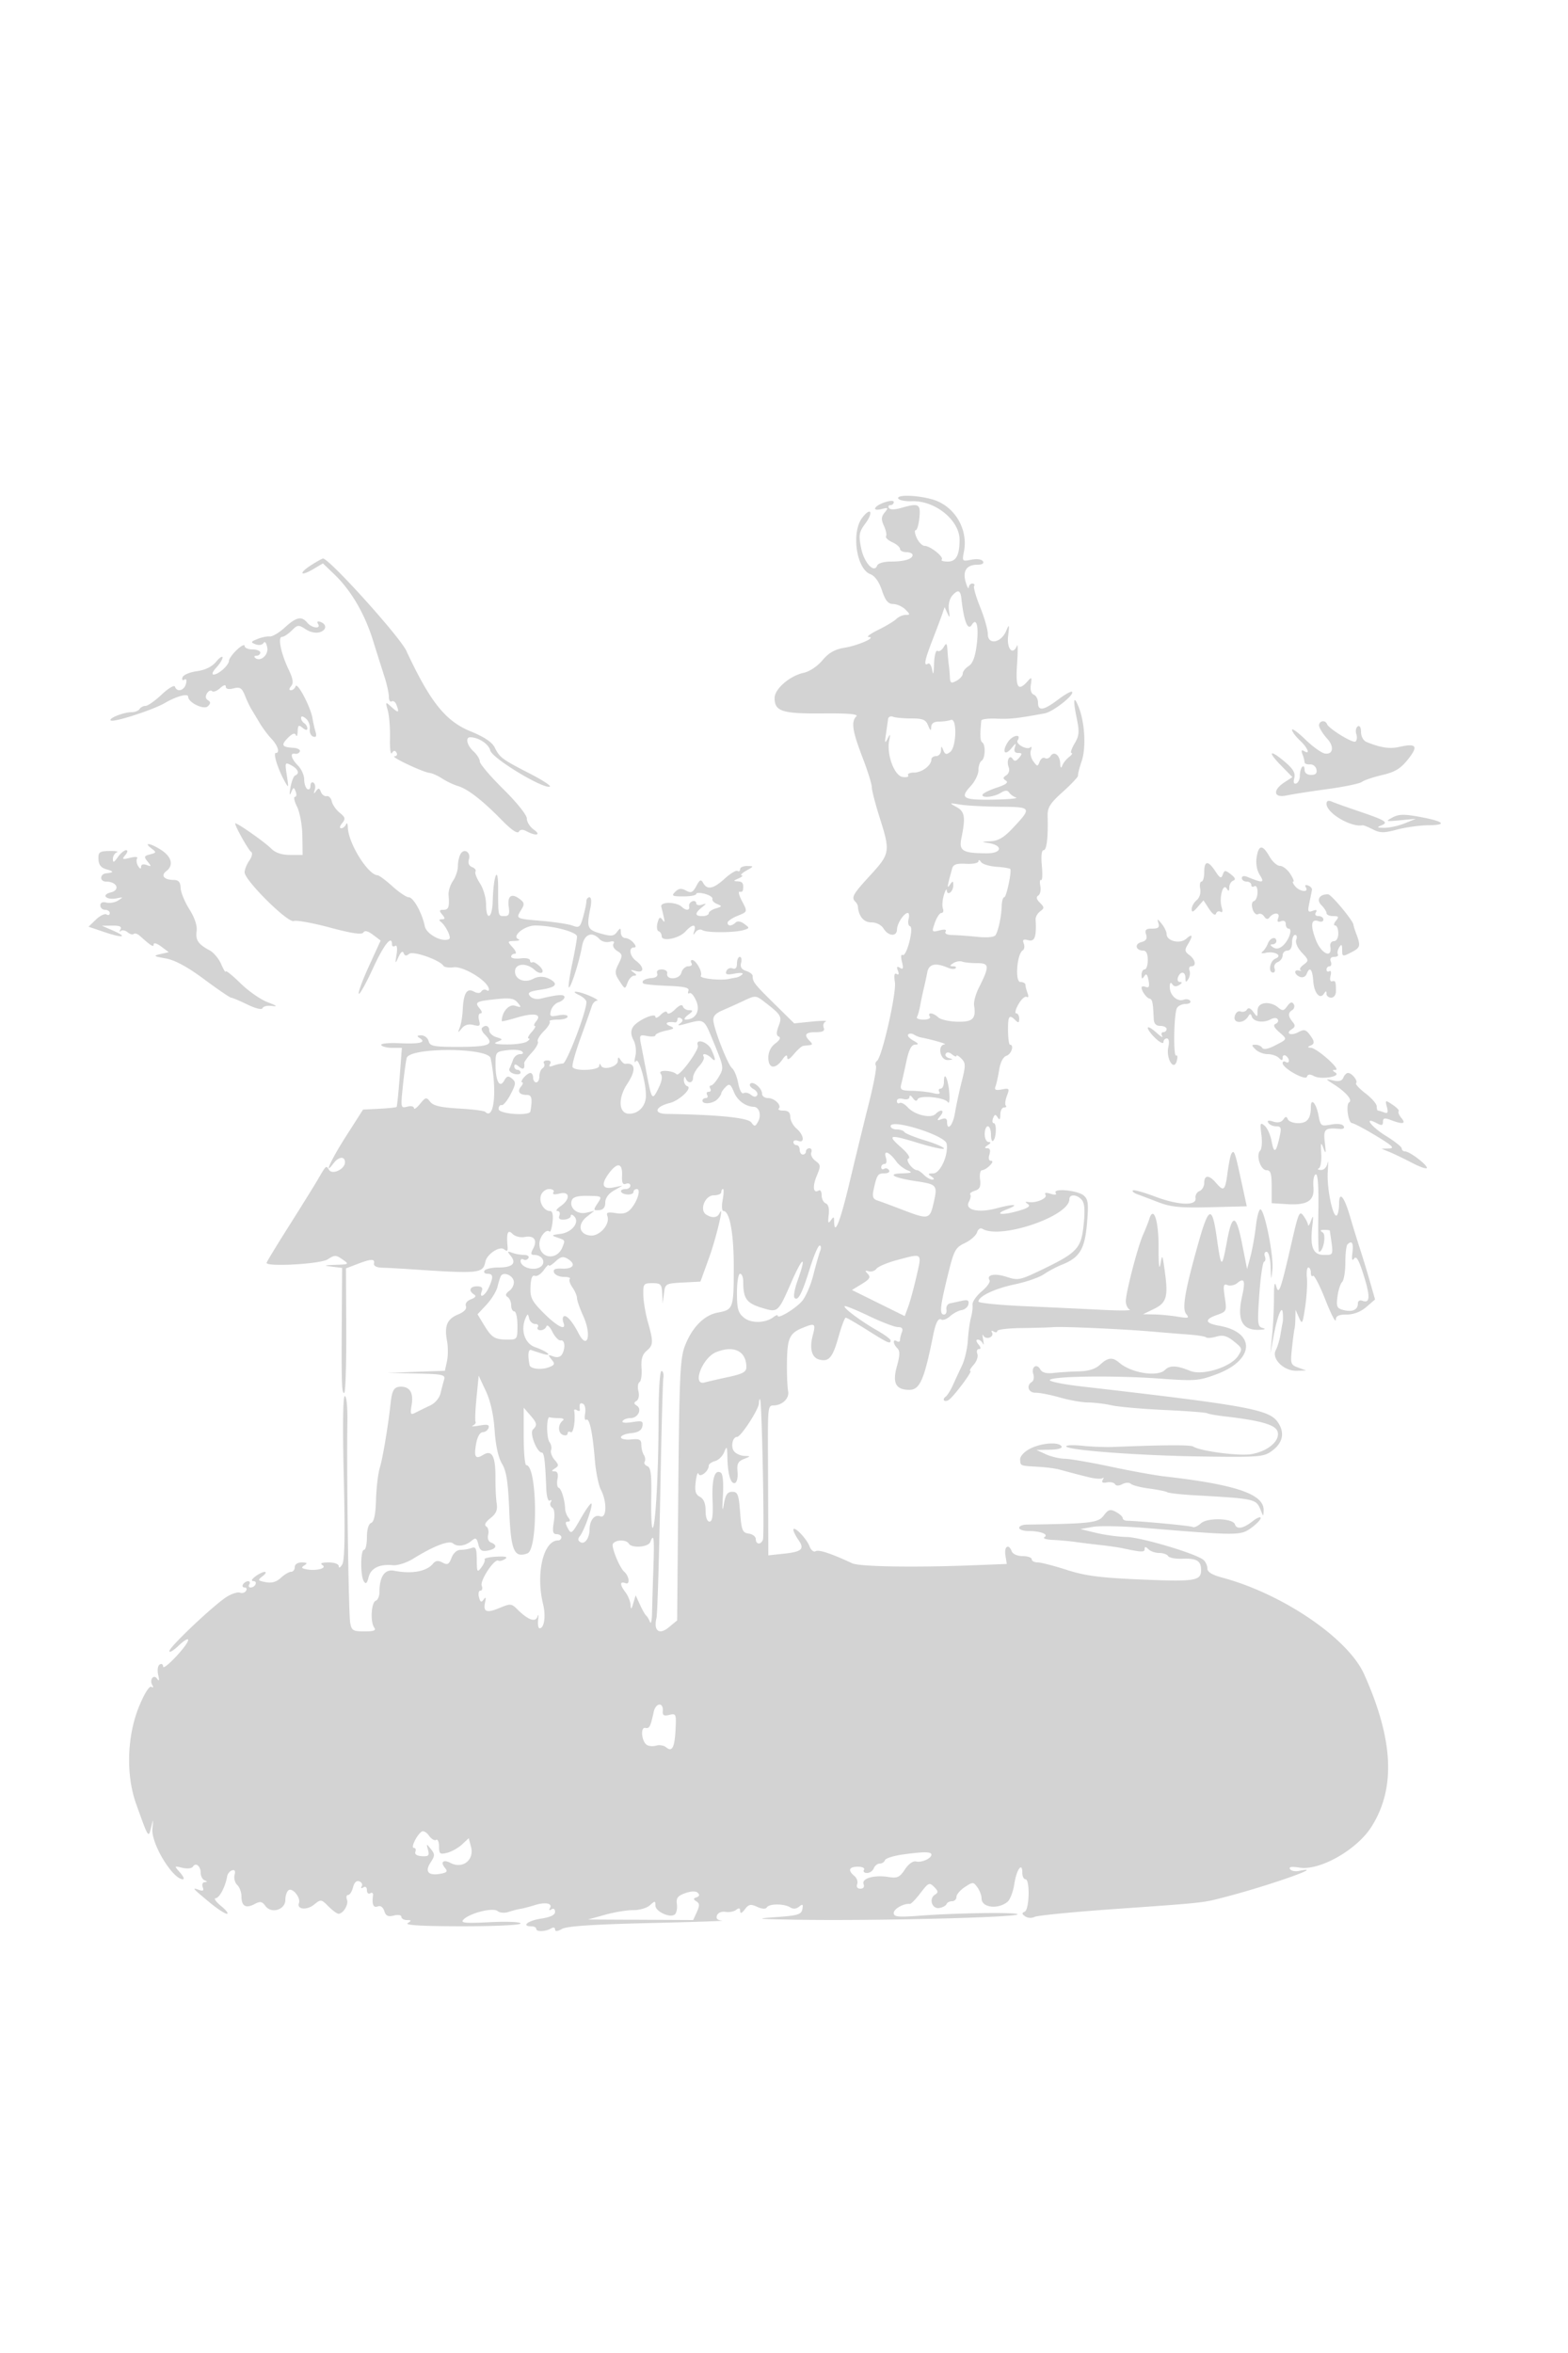 <svg xmlns="http://www.w3.org/2000/svg" width="500" height="750"><path d="M286.467 158.946c.321.52 2.26.887 4.309.814 7.425-.263 15.246 6.091 15.21 12.358-.028 4.896-1.115 6.882-3.769 6.882-1.403 0-2.266-.285-1.918-.633.797-.797-3.653-4.364-5.457-4.375-.738-.004-1.862-1.129-2.498-2.5-.636-1.371-.795-2.492-.355-2.492.441 0 .973-1.8 1.182-4 .422-4.423-.159-4.724-5.914-3.074-1.982.569-3.451.569-3.803 0-.314-.509-.095-.926.487-.926s1.059-.427 1.059-.948c0-.576-1.179-.537-3 .098-3.473 1.211-4.098 2.946-.75 2.083 2.019-.52 2.107-.405.853 1.123-1.107 1.35-1.157 2.231-.237 4.249.638 1.399.943 2.895.678 3.324-.265.428.63 1.285 1.987 1.903 1.358.619 2.469 1.585 2.469 2.147 0 .561.9 1.021 2 1.021s2 .402 2 .893c0 1.31-2.646 2.107-6.998 2.107-2.159 0-4.034.546-4.29 1.25-.965 2.651-4.202-.893-5.134-5.619-.812-4.121-.654-5.037 1.338-7.732 2.704-3.657 1.784-5.458-.962-1.884-3.558 4.63-1.895 16.296 2.564 17.992 1.455.553 2.791 2.415 3.715 5.178 1.098 3.286 1.956 4.322 3.597 4.343 1.186.016 2.93.803 3.877 1.75 1.565 1.565 1.572 1.722.079 1.722-.904 0-2.238.581-2.965 1.291-.726.71-3.346 2.284-5.821 3.499-2.475 1.215-3.825 2.227-3 2.249 2.628.072-3.293 2.694-7.75 3.433-3.083.511-5.004 1.608-7 3.999-1.593 1.909-4.128 3.591-6.024 3.997-4.382.939-9.226 5.138-9.226 7.998 0 4.276 2.363 5.042 15.206 4.932 8.324-.071 11.582.214 10.846.95-1.694 1.694-1.243 4.701 1.948 12.989 1.65 4.284 3 8.599 3 9.588 0 .988 1.125 5.342 2.5 9.674 3.441 10.842 3.332 11.514-3 18.401-5.545 6.031-6.119 7.048-4.75 8.417.413.412.772 1.05.799 1.416.237 3.218 1.851 5.167 4.278 5.167 1.609 0 3.194.805 3.941 2 1.54 2.466 4.221 2.623 4.264.25.034-1.905 2.23-5.25 3.445-5.25.416 0 .527.878.246 1.952-.281 1.074-.076 2.097.455 2.274.6.2.517 2.1-.222 5.035-.653 2.593-1.603 4.457-2.112 4.143-.539-.334-.639.566-.238 2.161.531 2.115.388 2.549-.63 1.92-.96-.593-1.138-.349-.657.903.417 1.087.267 1.474-.407 1.057-.706-.436-.892.441-.552 2.6.545 3.461-4.118 23.99-5.701 25.093-.503.351-.664 1.045-.356 1.543.307.497-.688 5.835-2.212 11.861-1.523 6.027-4.293 17.371-6.156 25.208-3.028 12.747-4.907 17.49-4.95 12.5-.014-1.509-.161-1.544-1.071-.25-.811 1.152-.965.756-.664-1.712.25-2.041-.089-3.396-.929-3.718-.726-.279-1.321-1.448-1.321-2.598 0-1.149-.419-1.831-.931-1.515-1.748 1.081-2.058-1.24-.623-4.674 1.311-3.137 1.275-3.542-.416-4.761-1.016-.733-1.616-1.938-1.332-2.677.284-.74.018-1.345-.591-1.345s-1.107.45-1.107 1-.45 1-1 1-1-.675-1-1.5-.45-1.5-1-1.5-1-.436-1-.969c0-.532.675-.709 1.5-.393 2.206.847 1.856-1.888-.5-3.906-1.1-.942-2-2.617-2-3.722 0-1.395-.663-2.01-2.167-2.01-1.191 0-1.87-.296-1.508-.658 1.027-1.027-1.361-3.342-3.447-3.342-1.033 0-1.878-.62-1.878-1.378 0-1.753-2.817-4.139-3.766-3.189-.394.394.076 1.161 1.045 1.703.97.543 1.489 1.431 1.153 1.974-.39.631-1.103.578-1.977-.148-.752-.624-1.814-.858-2.361-.52-.555.343-1.305-1.053-1.7-3.164-.388-2.078-1.26-4.228-1.937-4.778-1.327-1.079-5.537-11.69-5.972-15.054-.191-1.478.616-2.432 2.875-3.397a260.472 260.472 0 0 0 6.878-3.099c3.648-1.714 3.805-1.705 6.5.375 5.434 4.195 5.707 4.659 4.546 7.734-.787 2.085-.768 2.981.071 3.354.707.315.283 1.146-1.105 2.171-1.428 1.053-2.25 2.712-2.25 4.538 0 3.504 2.219 3.832 4.443.655 1.05-1.498 1.568-1.742 1.59-.75.022.984.725.642 2.113-1.027 1.144-1.375 2.479-2.556 2.967-2.625a71.724 71.724 0 0 1 2.087-.25c.933-.097.933-.392 0-1.325-1.961-1.961-1.389-2.8 1.907-2.8 2.289 0 2.962-.378 2.556-1.435-.303-.79-.013-1.678.643-1.975.657-.296-1.335-.281-4.426.035l-5.62.573-6.443-6.349c-6.303-6.21-6.817-6.873-6.817-8.782 0-.513-.941-1.231-2.091-1.596-1.443-.458-1.938-1.254-1.594-2.567.274-1.047.09-1.904-.409-1.904-.498 0-.906.948-.906 2.107 0 1.407-.471 1.926-1.417 1.563a1.516 1.516 0 0 0-1.956.859c-.42 1.095.167 1.269 2.667.793 1.763-.335 2.855-.232 2.427.23-.428.462-1.328.929-2 1.038-.672.11-1.671.3-2.221.423-2.732.611-9.55-.124-9.025-.972.667-1.08-1.513-5.041-2.775-5.041-.45 0-.54.45-.2 1s-.126 1-1.035 1c-.909 0-1.894.924-2.189 2.052-.586 2.243-4.982 2.412-4.526.174.137-.674-.636-1.226-1.719-1.226-1.193 0-1.774.506-1.475 1.285.298.777-.352 1.349-1.644 1.447-2.287.172-3.547.966-2.768 1.745.262.262 3.716.6 7.675.75 5.421.206 7.076.595 6.701 1.575-.273.716-.104 1.059.375.763.48-.297 1.455.865 2.166 2.582 1.313 3.17-.339 5.916-3.502 5.821-.583-.017-.185-.692.882-1.5 1.601-1.21 1.659-1.468.333-1.468-.884 0-1.785-.534-2.003-1.187-.257-.77-1.144-.44-2.521.937-1.183 1.183-2.283 1.65-2.482 1.054-.213-.638-1.047-.382-2.063.634-.938.937-1.705 1.244-1.705.682 0-1.531-6.09 1.289-7.246 3.356-.664 1.186-.58 2.48.263 4.056.711 1.328.958 3.518.58 5.141-.39 1.676-.31 2.309.196 1.554.891-1.329 3.237 6.872 3.175 11.099-.047 3.229-2.343 5.674-5.328 5.674-3.358 0-3.688-4.898-.64-9.5 2.908-4.391 2.662-6.856-.638-6.415-.351.047-1.019-.515-1.485-1.25-.662-1.044-.85-.979-.862.298-.017 1.881-4.705 3.158-5.401 1.472-.293-.711-.484-.659-.535.145-.09 1.419-7.637 1.774-8.487.399-.289-.468.846-4.631 2.524-9.25 1.677-4.62 3.29-9.187 3.584-10.149.293-.962 1.043-1.768 1.667-1.789.623-.022-.381-.697-2.232-1.5-3.854-1.673-6.788-1.882-3.385-.241 1.238.597 2.25 1.578 2.25 2.18 0 3.081-6.322 19.6-7.501 19.6-.734 0-2.121.301-3.081.67-1.191.457-1.516.298-1.023-.5.438-.709.086-1.17-.895-1.17-.89 0-1.359.419-1.043.931.317.512.118 1.213-.441 1.559-.559.345-1.016 1.501-1.016 2.569s-.45 1.941-1 1.941-1-.675-1-1.5-.395-1.5-.878-1.5c-.482 0-1.437.675-2.122 1.5-.685.825-.91 1.5-.5 1.5.41 0 .244.604-.369 1.342-1.296 1.562-.514 2.658 1.899 2.658 1.55 0 1.793 1.162 1.098 5.25-.266 1.562-10.128.831-10.128-.75 0-.825.43-1.388.955-1.25.525.137 1.821-1.427 2.88-3.477 1.686-3.263 1.742-3.879.449-4.953-1.197-.993-1.671-.88-2.498.597-1.454 2.599-2.751.231-2.771-5.058-.015-4.036.079-4.152 3.735-4.619 2.063-.263 4.178-.087 4.7.391.575.526.325.869-.633.869-.871 0-1.862.788-2.201 1.75-.34.962-.86 2.255-1.158 2.873-.297.617.379 1.363 1.501 1.656 1.123.294 2.041.126 2.041-.373 0-.498-.45-.906-1-.906s-1-.505-1-1.122c0-.776.464-.738 1.5.122 1.343 1.114 1.895.733 1.654-1.143-.045-.353 1.034-1.847 2.398-3.319s2.24-3.066 1.945-3.543c-.294-.476.571-1.972 1.923-3.324 1.352-1.353 2.186-2.732 1.853-3.065-.334-.333.819-.606 2.56-.606 1.742 0 3.167-.439 3.167-.975 0-.545-1.294-.716-2.936-.388-2.6.52-2.873.35-2.392-1.492.299-1.143 1.395-2.349 2.436-2.679 1.041-.331 1.892-1.072 1.892-1.647 0-.977-2.157-.834-7.686.51-1.223.298-2.681-.067-3.313-.828-.914-1.101-.26-1.49 3.435-2.044 4.587-.688 5.632-1.672 3.314-3.12-1.907-1.191-3.939-1.306-5.77-.326-2.802 1.499-5.965.075-5.744-2.587.198-2.402 3.733-2.569 6.214-.295 1.968 1.804 3.601.924 1.8-.97-.963-1.013-2.088-1.662-2.5-1.441-.412.22-.75-.055-.75-.611 0-.557-1.35-.841-3-.632-1.65.209-3-.038-3-.548s.52-.927 1.155-.927c.655 0 .371-.866-.655-2-1.762-1.947-1.746-2.002.595-2.079 1.323-.043 1.871-.296 1.218-.562-2.281-.929 1.936-4.359 5.36-4.359 5.514 0 13.327 2.062 13.327 3.517 0 .744-.683 4.599-1.518 8.567-.834 3.968-1.33 7.401-1.101 7.63.537.537 3.327-8.112 4.181-12.964.705-4.004 3.147-5.048 5.619-2.401.693.742 2.131 1.121 3.196.842 1.267-.331 1.695-.117 1.241.619-.383.618.154 1.655 1.193 2.304 1.724 1.077 1.763 1.432.448 4.069-1.288 2.582-1.256 3.172.304 5.553 1.741 2.658 1.747 2.659 2.559.464.447-1.21 1.391-2.207 2.096-2.215.908-.011.845-.322-.218-1.066-1.171-.819-1-.909.775-.409 2.712.764 2.696-1.285-.025-3.317-1.954-1.458-2.363-4.193-.628-4.193.776 0 .738-.464-.122-1.5-.685-.825-1.865-1.5-2.622-1.5-.758 0-1.392-.788-1.41-1.75-.029-1.581-.149-1.596-1.25-.157-1.031 1.348-1.832 1.417-5.218.45-4.257-1.216-4.516-1.885-3.211-8.293.386-1.897.255-3.25-.314-3.25-.536 0-.978.563-.981 1.25-.003.688-.469 2.92-1.036 4.961-.925 3.33-1.267 3.622-3.328 2.839-1.263-.481-5.615-1.157-9.671-1.503-8.574-.731-8.501-.693-6.778-3.511 1.146-1.875 1.071-2.342-.578-3.565-2.555-1.894-3.886-.85-3.372 2.647.334 2.279.04 2.882-1.404 2.882-2.02 0-1.985.159-1.985-9 0-7.65-1.521-3.901-1.724 4.25-.139 5.579-2.115 6.509-2.125 1-.003-2.062-.878-5.072-1.943-6.688-1.065-1.615-1.708-3.306-1.43-3.757.279-.45-.21-1.094-1.086-1.43-.99-.38-1.378-1.293-1.023-2.409.707-2.229-1.414-3.729-2.607-1.844-.481.758-.88 2.515-.889 3.905-.008 1.391-.721 3.536-1.584 4.768-.863 1.233-1.488 3.245-1.39 4.473.312 3.862.006 4.732-1.663 4.732-1.329 0-1.398.271-.378 1.5 1.004 1.209.979 1.503-.128 1.515-.826.01-.974.308-.372.75 1.593 1.171 3.53 5.103 2.73 5.542-2.144 1.174-7.234-1.5-7.769-4.082-.882-4.254-3.638-9.225-5.116-9.225-.736 0-3.083-1.575-5.213-3.5-2.131-1.925-4.27-3.513-4.753-3.528-3.025-.095-9.284-10.148-9.458-15.19-.043-1.255-.306-1.719-.583-1.032-.278.688-.972 1.25-1.544 1.25-.594 0-.466-.691.301-1.615 1.145-1.379 1.033-1.863-.77-3.323-1.161-.94-2.298-2.576-2.527-3.635-.229-1.06-.965-1.81-1.635-1.668-.67.143-1.494-.457-1.83-1.334-.497-1.294-.79-1.343-1.566-.259-.72 1.005-.82.91-.405-.384.303-.945.12-1.984-.406-2.309-.526-.325-.956.137-.956 1.027 0 .89-.45 1.34-1 1-.55-.34-1-1.716-1-3.059 0-1.343-.9-3.341-2-4.441-2.191-2.191-2.647-4.144-.875-3.75.619.137 1.293-.2 1.499-.75.206-.55-.779-1.067-2.19-1.148-3.58-.207-3.91-.876-1.58-3.206 1.363-1.363 2.178-1.634 2.505-.833.266.653.519.119.562-1.185.066-1.993.319-2.174 1.579-1.128.946.785 1.5.852 1.5.181 0-.584-.45-1.341-1-1.681-.55-.34-1-1.097-1-1.681 0-.66.584-.579 1.537.212.845.701 1.408 2.177 1.25 3.279-.158 1.102.323 2.212 1.068 2.465.933.318 1.179-.12.789-1.407-.311-1.027-.767-3.043-1.013-4.478-.63-3.669-4.858-11.651-5.372-10.14-.234.688-.893 1.25-1.465 1.25-.693 0-.676-.437.051-1.313.803-.968.594-2.346-.796-5.25C89.584 208.29 88.505 203 89.921 203c.593 0 1.985-.906 3.093-2.014 1.881-1.881 2.175-1.908 4.451-.417 1.467.961 3.274 1.331 4.541.929 2.233-.709 2.257-2.577.042-3.315-.791-.264-1.044.014-.628.687 1.049 1.697-1.976 1.37-3.42-.37-1.831-2.206-3.488-1.855-7.184 1.521-1.82 1.662-3.985 2.944-4.812 2.849-.827-.095-2.589.27-3.914.81-2.172.885-2.23 1.052-.58 1.685 1.028.395 2.135.21 2.526-.423.406-.658.9-.057 1.187 1.444.475 2.487-2.377 4.793-3.965 3.205-.325-.325-.066-.591.575-.591.642 0 1.167-.45 1.167-1s-1.125-1-2.5-1-2.5-.497-2.5-1.105-1.117-.045-2.483 1.25c-1.365 1.295-2.49 2.848-2.5 3.45-.022 1.424-3.328 4.405-4.885 4.405-.694 0-.341-.933.829-2.189 1.121-1.203 2.024-2.666 2.006-3.25-.019-.583-.948.038-2.066 1.38-1.316 1.582-3.477 2.639-6.135 3-2.257.308-4.311 1.184-4.564 1.948-.26.781-.008 1.109.575.749.637-.394.835.13.513 1.361-.562 2.15-2.881 2.728-3.499.873-.207-.621-2.108.504-4.224 2.5-2.116 1.995-4.432 3.628-5.148 3.628-.715 0-1.579.45-1.919 1-.34.55-1.462 1-2.494 1-2.545 0-7.423 1.916-6.705 2.634.758.758 13.351-3.288 17.199-5.526 3.754-2.183 7.5-3.201 7.5-2.037 0 1.864 5.035 4.294 6.293 3.036.919-.919.92-1.358.001-1.925-.758-.469-.865-1.258-.296-2.179.491-.795 1.219-1.12 1.616-.722.398.398 1.548-.022 2.555-.934 1.127-1.02 1.831-1.206 1.831-.483 0 .75.894.95 2.475.553 2.059-.517 2.665-.142 3.607 2.231.622 1.569 1.546 3.527 2.053 4.352.507.825 1.697 2.808 2.644 4.407.946 1.598 2.609 3.837 3.695 4.974 2.118 2.218 2.892 4.619 1.49 4.619-.949 0 .61 5.036 2.778 8.976 1.311 2.382 1.352 2.28.72-1.816-.644-4.181-.591-4.299 1.435-3.215 2.183 1.168 2.745 2.645 1.225 3.222-.483.183-1.157 1.908-1.498 3.833-.39 2.208-.315 2.789.204 1.573.737-1.727.889-1.753 1.466-.25.354.922.242 1.677-.249 1.677-.49 0-.177 1.432.695 3.182.882 1.766 1.626 5.881 1.674 9.25l.086 6.068h-4c-2.667 0-4.667-.667-6-2-2.264-2.264-11.5-8.697-11.5-8.01 0 .983 4.265 8.556 5.114 9.081.499.308.228 1.531-.603 2.717-.831 1.186-1.511 2.878-1.511 3.759 0 2.545 13.816 16.238 15.667 15.527.862-.33 6.054.605 11.538 2.079 6.919 1.859 10.179 2.344 10.649 1.582.46-.743 1.458-.508 3.099.73l2.421 1.826-3.751 8.207c-2.064 4.513-3.507 8.451-3.209 8.75.299.299 2.333-3.347 4.519-8.102 3.496-7.603 6.067-10.818 6.067-7.587 0 .582.443.785.985.45.606-.374.788.66.473 2.691-.486 3.135-.454 3.175.629.8.718-1.573 1.32-2.021 1.624-1.208.345.92.846.99 1.746.244 1.252-1.04 9.794 1.942 10.958 3.826.273.442 1.754.649 3.291.46 2.949-.364 10.225 3.943 11.094 6.567.264.798.008 1.11-.601.734-.584-.361-1.344-.197-1.691.363-.418.677-1.247.689-2.469.035-2.202-1.179-3.254.621-3.493 5.979-.086 1.925-.506 4.4-.933 5.5-.713 1.837-.662 1.861.631.298.937-1.134 2.185-1.499 3.739-1.092 2.011.526 2.255.312 1.769-1.548-.311-1.187-.102-2.158.464-2.158.602 0 .504-.633-.236-1.524-1.706-2.055-1.266-2.311 5.15-2.995 4.476-.477 5.805-.265 6.945 1.109 1.27 1.53 1.187 1.628-.832.987-1.97-.625-4.243 1.994-4.243 4.89 0 .186 2.127-.303 4.726-1.085 5.531-1.665 8.186-1.186 6.264 1.13-.679.818-.885 1.488-.457 1.488.427 0-.038.9-1.033 2-.995 1.1-1.403 2.007-.905 2.015.498.009.23.452-.595.985-.825.533-3.75.945-6.5.914-3.484-.038-4.394-.292-3-.836 1.936-.757 1.928-.805-.25-1.497-1.238-.394-2.25-1.36-2.25-2.148 0-1.478-1.196-1.904-2.286-.814-.34.341.035 1.273.834 2.071 3.232 3.233 1.765 3.966-7.971 3.989-8.337.019-9.478-.192-9.906-1.829-.266-1.017-1.313-1.843-2.327-1.835-1.416.012-1.529.215-.487.875 2.2 1.394.056 1.921-6.595 1.622-3.436-.155-5.992.116-5.691.604.301.486 1.904.884 3.563.884h3.016l-.702 9.25c-.386 5.087-.826 9.394-.978 9.57-.153.177-2.623.439-5.489.584l-5.212.264-5.383 8.416c-4.815 7.528-7.419 13.178-3.994 8.666 1.617-2.13 3.608-2.287 3.608-.285 0 2.191-4.027 4.11-5.073 2.417-.934-1.512-.878-1.561-3.608 3.118-1.123 1.925-5.254 8.576-9.18 14.779-3.927 6.204-7.139 11.492-7.139 11.75 0 1.345 17.244.357 19.492-1.116 2.212-1.449 2.619-1.449 4.687 0 2.221 1.555 2.176 1.59-2.206 1.747-3.746.134-3.938.226-1.179.567l3.295.406-.092 14.684c-.14 22.414-.057 25.183.753 25.183.412 0 .709-8.935.659-19.857l-.091-19.856 3.591-1.376c4.48-1.715 5.659-1.751 5.341-.161-.149.746.859 1.277 2.5 1.316 1.512.037 5.45.246 8.75.466 22.58 1.501 23.462 1.413 24.291-2.429.52-2.412 4.569-5.046 5.971-3.884.943.782 1.218.571 1.091-.837-.403-4.467.047-5.624 1.591-4.081.809.809 2.514 1.238 3.882.977 2.99-.572 4.13 1.001 2.685 3.701-.848 1.585-.776 2.021.331 2.021 2.792 0 3.988 2.753 1.723 3.965-2.225 1.191-6.065-.114-6.065-2.059 0-.563.419-.765.931-.449.512.317 1.213.118 1.559-.441.345-.559-.262-1.016-1.349-1.016-1.088 0-2.802-.309-3.809-.687-1.595-.599-1.659-.475-.496.956 1.95 2.398.579 3.731-3.836 3.731-2.135 0-4.16.45-4.5 1-.34.55.084 1 .941 1 1.861 0 1.954 1.039.398 4.453-1.223 2.685-3.188 3.62-2.201 1.047.4-1.041-.069-1.5-1.531-1.5-2.29 0-2.81 1.447-.936 2.606.777.48.446.992-.983 1.52-1.278.473-1.937 1.365-1.619 2.193.339.883-.573 1.854-2.484 2.646-3.53 1.462-4.44 3.625-3.542 8.413.358 1.906.35 4.834-.018 6.507l-.668 3.042-9.178.329-9.179.329 9.317.207c8.353.187 9.264.389 8.798 1.958-.286.962-.801 2.93-1.144 4.372-.353 1.487-1.781 3.16-3.297 3.866a147.583 147.583 0 0 0-4.571 2.229c-1.729.896-1.847.675-1.332-2.499.608-3.745-.569-5.718-3.412-5.718-2.173 0-2.843 1.061-3.295 5.219-.802 7.366-2.495 17.482-3.448 20.597-.558 1.824-1.105 6.414-1.215 10.201-.138 4.707-.628 7.048-1.551 7.402-.824.317-1.35 2.088-1.35 4.55 0 2.217-.413 4.031-.917 4.031-1.153 0-1.209 8.178-.068 10.024.63 1.02 1.019.69 1.516-1.29.728-2.902 3.423-4.241 7.728-3.839 1.543.144 4.404-.767 6.495-2.069 6.446-4.013 11.413-5.932 12.664-4.894 1.448 1.202 3.919.863 5.94-.814 1.329-1.103 1.65-.935 2.171 1.142.486 1.935 1.111 2.34 3.041 1.971 2.705-.517 3.181-1.729 1.008-2.563-.837-.321-1.213-1.347-.913-2.494.28-1.072.005-2.26-.611-2.641-.73-.451-.267-1.364 1.324-2.616 1.818-1.43 2.334-2.627 2.01-4.67-.239-1.511-.42-5.222-.401-8.247.041-6.872-1.107-9.007-3.91-7.27-2.507 1.553-3.028.677-2.219-3.73.376-2.051 1.229-3.5 2.059-3.5.779 0 1.62-.61 1.868-1.355.345-1.034-.347-1.215-2.917-.762-1.852.326-2.803.335-2.112.02.691-.316 1.086-.873.877-1.238-.208-.366-.067-3.815.314-7.665l.694-7 2.28 4.872c1.478 3.157 2.463 7.559 2.797 12.5.328 4.842 1.187 8.739 2.352 10.669 1.41 2.338 1.946 5.798 2.318 14.966.518 12.79 1.541 15.195 5.795 13.621 3.467-1.283 3.112-28.128-.372-28.128-.446 0-.811-4.119-.811-9.153v-9.153l2 2.306c2.3 2.652 2.406 3.194.915 4.685-1.114 1.114 1.311 7.315 2.861 7.315.736 0 1.082 2.765 1.402 11.199.105 2.763.58 4.45 1.155 4.095.537-.331.674-.115.305.482-.369.597-.165 1.398.453 1.78.705.436.893 2.142.505 4.57-.49 3.064-.303 3.874.892 3.874.832 0 1.512.45 1.512 1s-.469 1-1.042 1c-4.683 0-7.17 10.55-4.784 20.299.934 3.816.378 7.701-1.103 7.701-.436 0-.647-1.237-.468-2.75s.084-1.964-.212-1.004c-.61 1.987-3.028 1.117-6.476-2.331-1.799-1.799-2.185-1.829-5.531-.431-4.229 1.767-5.378 1.343-4.703-1.735.352-1.606.221-1.867-.456-.914-.739 1.041-1.067.876-1.493-.75-.299-1.147-.089-2.085.469-2.085.557 0 .742-.707.41-1.572-.631-1.645 4.076-8.739 5.298-7.984.378.233 1.34-.004 2.139-.527 1.021-.668.207-.888-2.738-.742-2.305.115-4.007.506-3.782.87.224.363-.238 1.514-1.028 2.558-1.32 1.743-1.439 1.544-1.468-2.46-.026-3.555-.323-4.245-1.614-3.75-.87.334-2.456.607-3.525.607-1.16 0-2.331 1.023-2.908 2.54-.802 2.11-1.289 2.368-2.871 1.521-1.398-.748-2.208-.652-3.05.362-2.062 2.484-6.784 3.341-12.361 2.243-3.023-.595-4.703 1.839-4.703 6.816 0 1.293-.532 2.529-1.183 2.746-1.426.475-1.792 6.766-.495 8.522.698.946-.06 1.25-3.12 1.25-3.625 0-4.094-.284-4.534-2.75-.518-2.9-1.162-48.596-.895-63.5.091-5.068-.249-8.75-.809-8.75-.612 0-.736 9.467-.339 25.865.435 17.993.293 26.438-.469 27.75-.602 1.037-1.109 1.323-1.126.635-.018-.741-1.354-1.244-3.28-1.235-2.175.011-2.806.297-1.908.866 1.589 1.008-2.153 1.941-5.237 1.306-1.517-.312-1.617-.566-.5-1.273 1.048-.664.836-.887-.855-.899-1.34-.009-2.25.592-2.25 1.485 0 .825-.533 1.5-1.186 1.5-.652 0-2.114.864-3.25 1.92-1.424 1.325-2.924 1.752-4.839 1.379-2.563-.5-2.64-.645-1-1.889.976-.74 1.299-1.361.716-1.378-.582-.018-1.932.629-3 1.436-1.197.906-1.439 1.481-.632 1.5 1.502.037.592 2.032-.927 2.032-.55 0-.722-.45-.382-1 .34-.55.168-1-.382-1s-1.278.45-1.618 1c-.34.55-.115 1 .5 1s.821.481.458 1.068c-.363.588-1.231.849-1.929.582-.697-.268-2.564.307-4.148 1.277-4 2.448-18.381 16.03-18.381 17.359 0 .598 1.35-.205 3-1.786s3-2.379 3-1.773c0 1.595-7.941 10.025-7.973 8.464-.015-.72-.513-1.008-1.108-.641-.607.375-.813 1.826-.47 3.309.404 1.742.304 2.179-.294 1.284-1.123-1.684-2.637.268-1.56 2.012.417.674.277.884-.336.505-.618-.382-2.201 2.126-3.847 6.095-3.927 9.471-4.323 21.955-.991 31.249 3.947 11.008 3.912 10.954 4.757 7.496.713-2.916.725-2.904.423.439-.426 4.72 6.453 16.061 9.741 16.061.532 0 .111-.967-.937-2.15-1.902-2.146-1.9-2.148.784-1.496 1.49.362 2.969.199 3.319-.367.905-1.464 2.492-.197 2.492 1.989 0 1.021.563 2.084 1.25 2.362.949.382.956.523.031.583-.67.043-.957.759-.638 1.59.435 1.133.114 1.344-1.282.841-2.264-.816-2.017-.529 3.484 4.04 2.389 1.984 4.864 3.606 5.5 3.603.635-.003-.195-1.112-1.845-2.464-1.65-1.352-2.426-2.475-1.725-2.495 1.193-.034 3.124-3.715 3.662-6.982.131-.795.829-1.643 1.552-1.884.879-.293 1.148.197.814 1.476-.275 1.052.106 2.48.848 3.173.742.693 1.349 2.341 1.349 3.661 0 3.09 1.398 3.912 4.15 2.44 1.813-.971 2.412-.872 3.47.575 1.911 2.614 6.38 1.244 6.38-1.955 0-1.332.48-2.719 1.067-3.081 1.29-.797 3.891 2.486 3.264 4.12-.782 2.039 2.489 2.387 4.806.511 2.176-1.762 2.296-1.748 4.594.55 1.298 1.298 2.734 2.36 3.192 2.36 1.52 0 3.31-2.952 2.72-4.487-.319-.832-.153-1.513.369-1.513.523 0 1.225-1.095 1.561-2.433.389-1.55 1.12-2.238 2.013-1.896.771.296 1.111 1.011.754 1.588-.379.613-.169.753.505.336.691-.427 1.155-.063 1.155.905 0 .892.479 1.322 1.067.959.587-.363.983-.052.881.691-.394 2.875.105 4.044 1.501 3.508.888-.341 1.698.231 2.094 1.478.496 1.561 1.204 1.893 3.051 1.43 1.362-.342 2.406-.162 2.406.415 0 .56.787 1.026 1.75 1.034 1.496.013 1.532.157.25.985-.998.645 4.775.974 17.25.985 10.471.008 18.75-.383 18.75-.886 0-.506-4.274-.689-9.75-.418-7.994.396-9.521.249-8.481-.818 2.039-2.09 9.426-3.946 10.886-2.735.709.589 2.242.709 3.547.278 1.264-.418 2.973-.861 3.798-.986.825-.124 2.85-.65 4.5-1.169 3.426-1.077 5.826-.588 4.852.989-.391.632-.189.777.493.355.677-.418 1.155-.093 1.155.785 0 1.008-1.47 1.718-4.5 2.172-4.17.626-6.404 2.448-3 2.448.825 0 1.5.375 1.5.833 0 .999 3.04.878 4.768-.189.689-.427 1.232-.28 1.232.332 0 .744.72.692 2.25-.163 1.555-.869 10.128-1.441 27.75-1.851 14.025-.326 24.502-.676 23.281-.778-1.51-.125-2.037-.656-1.651-1.663.327-.85 1.481-1.328 2.719-1.125 1.183.194 2.714-.096 3.401-.644.876-.699 1.26-.586 1.282.376.021.925.504.748 1.483-.546 1.222-1.615 1.844-1.739 3.932-.788 1.555.708 2.704.771 3.076.168.755-1.221 5.515-1.224 7.443-.004.946.598 1.964.515 2.866-.233 1.128-.937 1.326-.781 1.024.807-.325 1.702-1.455 2.045-8.366 2.535-7.007.497-6.268.598 6.01.823 24.31.445 71.994-.729 70.975-1.748-.684-.685-19.583-.396-31.225.476-6.945.521-8.25.381-8.25-.883 0-1.302 3.225-3.1 5.155-2.875.361.042 1.878-1.526 3.372-3.484 2.51-3.291 2.84-3.438 4.345-1.933 1.333 1.334 1.384 1.78.28 2.463-2.063 1.275-.96 4.66 1.384 4.252 1.08-.187 2.114-.75 2.297-1.25.184-.499.971-.908 1.75-.908.78 0 1.417-.623 1.417-1.385s1.2-2.171 2.667-3.132c2.548-1.67 2.726-1.666 4 .076.733 1.003 1.333 2.607 1.333 3.565 0 2.926 5.231 3.589 8.29 1.05.821-.681 1.792-3.238 2.159-5.683.689-4.595 2.551-7.186 2.551-3.55 0 1.132.45 2.059 1 2.059 1.487 0 1.252 9.731-.25 10.341-.959.389-.922.736.161 1.491.786.549 2.113.622 3 .165.874-.45 12.164-1.565 25.089-2.477 29.806-2.103 28.332-1.941 36-3.948 14.087-3.686 32.364-10.159 23.251-8.235-1.237.262-2.544-.003-2.905-.587-.442-.714.555-.865 3.045-.461 6.462 1.048 18.305-5.679 22.947-13.034 7.77-12.31 7.024-27.71-2.355-48.628-5.126-11.431-26.009-25.63-45.275-30.783-3.229-.863-4.708-1.784-4.708-2.929 0-.919-.569-2.142-1.264-2.719-2.441-2.026-19.816-7.197-24.501-7.292-2.604-.053-6.985-.644-9.735-1.314l-5-1.218 4-.695c2.2-.383 9.625-.231 16.5.337 29.754 2.459 30.525 2.46 33.911.049 1.699-1.209 3.089-2.651 3.089-3.204 0-.552-1.186-.071-2.635 1.068-2.928 2.304-5.004 2.655-5.575.944-.653-1.959-8.76-2.208-10.831-.333-1.008.912-2.199 1.441-2.646 1.176-.647-.383-15.308-1.775-21.063-1.999-.687-.026-1.25-.408-1.25-.846 0-.439-.97-1.318-2.156-1.953-1.835-.982-2.415-.811-3.892 1.148-1.76 2.332-3.977 2.593-24.702 2.902-1.238.019-2.25.484-2.25 1.034s1.313 1 2.918 1c3.863 0 6.608 1.057 5.125 1.974-.619.382.581.769 2.666.86 2.085.09 5.366.389 7.291.664 1.925.275 5.525.718 8 .985 2.475.268 5.625.726 7 1.018 6.075 1.294 7 1.326 7 .242 0-.825.334-.809 1.2.057.66.66 2.208 1.2 3.441 1.2 1.233 0 2.516.446 2.853.991.337.545 2.317.924 4.4.842 4.714-.185 6.106.64 6.106 3.619 0 3.451-1.931 3.747-19.5 2.991-12.777-.549-17.486-1.167-23.378-3.065-4.057-1.308-8.22-2.378-9.25-2.378-1.029 0-1.872-.45-1.872-1s-1.302-1-2.893-1c-1.649 0-3.141-.645-3.469-1.5-.985-2.567-2.486-1.643-2.032 1.25l.432 2.75-10.769.425c-18.742.739-36.187.451-38.518-.636-6.707-3.128-10.696-4.441-11.666-3.842-.609.377-1.478-.344-1.972-1.637-.956-2.498-5.113-6.717-5.113-5.187 0 .512.727 1.97 1.616 3.239 2.037 2.909 1.086 3.768-4.866 4.393l-4.75.499-.034-11.127c-.019-6.12-.051-15.177-.073-20.127-.07-16.333-.051-16.497 1.857-16.532 2.715-.049 4.981-2.26 4.579-4.468-.355-1.945-.506-7.956-.302-12 .257-5.103 1.151-6.676 4.617-8.124 4.268-1.784 4.55-1.61 3.549 2.19-1.13 4.291-.373 7.154 2.061 7.79 3.081.806 4.277-.623 6.171-7.373.923-3.291 1.944-5.983 2.269-5.983.324 0 3.44 1.8 6.923 4 6.568 4.148 7.388 4.509 7.375 3.25-.004-.413-1.916-1.834-4.25-3.158-5.183-2.943-10.936-7.231-10.408-7.759.213-.214 3.7 1.199 7.749 3.139 4.048 1.941 8.209 3.528 9.246 3.528 1.308 0 1.699.484 1.278 1.582-.334.87-.607 2.021-.607 2.559 0 .537-.45.699-1 .359-1.373-.848-1.264.836.145 2.245.861.861.829 2.277-.128 5.694-1.513 5.405-.377 7.561 3.984 7.561 3.317 0 4.728-3.24 7.549-17.33.805-4.024 1.642-5.67 2.585-5.087.545.337 1.823-.14 2.84-1.061 1.017-.92 2.677-1.794 3.687-1.942 1.011-.148 1.98-.994 2.153-1.88.237-1.214-.254-1.484-2-1.097-1.273.283-2.99.651-3.815.819-.825.168-1.368 1.042-1.206 1.942.161.9-.176 1.636-.75 1.636-1.521 0-1.304-2.345 1.139-12.305 2.017-8.224 2.435-9.022 5.49-10.479 1.819-.867 3.569-2.402 3.889-3.411.325-1.023 1.074-1.53 1.696-1.146 5.677 3.509 27.742-3.972 27.742-9.406 0-1.725 2.487-1.576 3.995.241.878 1.058 1.036 3.395.541 8.01-.805 7.524-2.04 8.811-13.88 14.478-6.377 3.053-7.103 3.191-10.643 2.022-3.792-1.251-6.565-.706-5.464 1.075.32.517-.817 2.117-2.526 3.555-1.709 1.438-3.016 3.346-2.906 4.24.111.894-.115 2.751-.501 4.126-.385 1.375-.83 4.626-.988 7.225-.157 2.599-.991 6.199-1.852 8a376.438 376.438 0 0 0-2.919 6.275c-.745 1.65-1.791 3.313-2.326 3.696-.535.382-.748.92-.473 1.195s.949.187 1.497-.195c1.659-1.158 7.667-9.196 6.874-9.196-.406 0 .06-.883 1.037-1.963.977-1.079 1.511-2.654 1.187-3.5-.325-.845-.099-1.537.501-1.537.72 0 .667-.511-.154-1.5-.752-.906-.833-1.5-.206-1.5.572 0 1.298.563 1.613 1.25.316.688.358.125.093-1.25s-.232-1.963.074-1.306c.305.656 1.199.947 1.985.645.786-.302 1.138-1.021.781-1.598-.379-.613-.169-.753.505-.336.635.392 1.155.325 1.155-.149s3.488-.902 7.75-.951c4.262-.049 8.875-.183 10.25-.297 2.931-.244 22.849.66 31.5 1.429 3.3.293 8.378.706 11.285.916 2.907.211 5.528.627 5.825.924.297.297 1.764.189 3.258-.239 2.104-.604 3.367-.262 5.592 1.512 2.731 2.177 2.796 2.41 1.314 4.672-2.329 3.554-11.353 6.351-15.274 4.733-4.251-1.754-6.476-1.836-8.018-.294-2.324 2.324-10.729.995-14.561-2.303-2.162-1.86-3.63-1.707-6.151.642-1.442 1.343-3.646 2.037-6.709 2.112-2.508.061-6.117.288-8.019.504-2.373.27-3.725-.085-4.311-1.132-1.142-2.041-2.967-.802-2.231 1.516.32 1.007.113 2.121-.459 2.475-1.916 1.184-1.104 3.504 1.209 3.452 1.238-.028 4.711.652 7.718 1.511 3.007.859 7.057 1.573 9 1.586 1.943.014 5.332.426 7.532.917 2.2.491 9.785 1.158 16.856 1.482 7.071.325 13.177.789 13.57 1.031.392.242 2.932.697 5.643 1.011 11.592 1.34 16.238 2.693 16.845 4.903.798 2.91-3.136 6.24-8.427 7.134-3.886.657-16.275-.968-18.487-2.424-.869-.572-9.258-.529-25.5.129-2.475.1-6.863-.067-9.75-.371-2.887-.305-5.25-.228-5.25.171 0 1.231 23.529 2.977 43.667 3.242 18.117.237 19.322.136 22-1.849 3.383-2.509 4.059-5.643 1.92-8.908-2.775-4.234-9.122-5.404-62.868-11.589-5.929-.683-10.404-1.618-9.942-2.08 1.212-1.212 20.724-1.444 34.91-.416 11.432.829 12.565.743 18.289-1.398 12.104-4.527 12.548-13.378.774-15.442-4.566-.801-4.788-2.01-.635-3.457 3.024-1.055 3.096-1.218 2.44-5.59-.577-3.847-.446-4.415.898-3.9.865.332 2.253.039 3.084-.651 2.24-1.858 2.646-.749 1.538 4.197-1.696 7.567-.014 10.885 5.425 10.703 1.812-.061 2.278-.288 1.176-.573-1.675-.433-1.766-1.303-1.117-10.634.389-5.589 1.072-10.304 1.518-10.477.446-.173.563-.96.26-1.75-.303-.789-.053-1.435.556-1.435.63 0 1.179 2.045 1.275 4.75.162 4.567.184 4.6.569.858.431-4.189-2.307-18.224-3.727-19.102-.475-.293-1.161 2.061-1.526 5.23-.364 3.17-1.147 7.564-1.739 9.764l-1.076 4-1.584-8c-1.905-9.615-3.169-9.849-4.824-.894-1.655 8.96-1.841 8.894-3.267-1.148-1.462-10.296-2.54-10.01-5.802 1.542-4.318 15.292-5.331 21.127-3.957 22.795 1.113 1.353.786 1.459-2.735.882-2.2-.36-5.575-.682-7.5-.714l-3.5-.059 3.5-1.707c4.027-1.965 4.561-3.865 3.409-12.125-.745-5.337-.804-5.424-1.393-2.072-.365 2.071-.596-.053-.566-5.2.05-8.668-1.582-13.714-2.981-9.217-.328 1.054-1.204 3.267-1.946 4.917-1.711 3.802-5.523 18.458-5.523 21.235 0 1.154.563 2.365 1.25 2.69.688.326-3.25.362-8.75.08s-16.637-.806-24.75-1.165-14.75-1.022-14.75-1.473c0-1.683 5.237-4.161 11.621-5.499 3.624-.76 7.779-2.2 9.234-3.2s4.063-2.384 5.796-3.074c5.644-2.247 7.278-4.948 7.973-13.177.535-6.328.37-7.677-1.085-8.885-1.984-1.646-9.867-2.372-8.908-.82.389.629-.218.737-1.631.288-1.453-.461-2.024-.347-1.611.321.697 1.127-2.974 2.716-5.389 2.333-1.154-.182-1.203-.036-.214.635.9.612.117 1.223-2.616 2.042-5.405 1.619-8.58 1.367-4.17-.331 4.371-1.683 2.459-1.883-3.295-.344-5.754 1.539-10.134.515-8.762-2.049.543-1.014.744-2.087.446-2.384-.297-.297.37-.829 1.482-1.182 1.557-.494 1.935-1.32 1.648-3.591-.205-1.623.076-2.95.625-2.95s1.674-.675 2.499-1.5c.91-.91 1.052-1.5.361-1.5-.684 0-.885-.799-.504-2 .415-1.306.178-2.005-.683-2.015-.968-.012-.919-.273.183-.985 1-.646 1.083-.974.25-.985-.687-.008-1.25-1.14-1.25-2.515 0-1.375.45-2.5 1-2.5s1 1.2 1 2.667c0 1.466.322 2.345.715 1.952 1.01-1.011 1.143-5.619.162-5.619-.448 0-.541-.713-.206-1.584.489-1.275.772-1.324 1.453-.25.606.957.85.698.861-.916.008-1.238.54-2.25 1.182-2.25.641 0 .895-.271.564-.603-.332-.331-.173-1.736.354-3.12.89-2.341.776-2.484-1.622-2.025-1.967.376-2.446.147-2.019-.967.308-.803.84-3.208 1.181-5.344.385-2.404 1.273-4.091 2.332-4.427 1.556-.494 2.515-3.514 1.115-3.514-.327 0-.613-2.025-.635-4.5-.042-4.708.374-5.289 2.363-3.3.933.933 1.2.822 1.2-.5 0-.935-.429-1.7-.953-1.7-.525 0-.2-1.315.723-2.921.922-1.607 2.102-2.658 2.623-2.336.543.335.661-.16.277-1.161-.369-.96-.67-2.159-.67-2.664 0-.505-.726-.918-1.614-.918-1.791 0-1.131-8.917.746-10.08.515-.319.66-1.299.323-2.177-.473-1.231-.137-1.473 1.466-1.053 2.058.538 2.62-1.072 2.315-6.637-.044-.796.61-1.951 1.453-2.568 1.372-1.002 1.362-1.291-.086-2.739-1.105-1.105-1.269-1.835-.517-2.299.607-.375.9-1.74.653-3.034-.248-1.294-.133-2.156.255-1.916.388.239.491-1.799.229-4.531-.293-3.041-.079-4.966.55-4.966.996 0 1.471-3.969 1.298-10.841-.07-2.791.737-4.08 4.899-7.822 2.74-2.464 4.901-4.785 4.801-5.158-.099-.374.418-2.431 1.149-4.573 1.428-4.18 1.026-12.092-.863-16.995-1.647-4.274-1.988-2.828-.746 3.162.939 4.529.845 5.693-.665 8.25-.968 1.637-1.396 2.991-.953 3.009.444.017.093.58-.781 1.25-.873.67-1.85 1.893-2.171 2.718-.401 1.031-.608.815-.662-.691-.095-2.635-1.996-4.061-3.079-2.309-.427.691-1.23.976-1.783.634-.554-.342-1.312.162-1.684 1.122-.635 1.639-.758 1.632-2.036-.103-.748-1.016-1.094-2.591-.769-3.5.325-.909.235-1.331-.2-.938-1.046.945-4.74-1.063-4.04-2.196 1.387-2.244-1.6-1.778-3.08.48-2.017 3.08-1.046 4.662 1.184 1.928 1.352-1.658 1.495-1.683 1.021-.177-.366 1.164-.017 1.75 1.041 1.75 1.322 0 1.374.261.307 1.547-.921 1.11-1.486 1.221-1.998.394-1.028-1.664-2.125.472-1.321 2.57.375.977.06 2.071-.746 2.59-1.12.721-1.142 1.063-.113 1.728.878.568-.006 1.254-2.801 2.177-2.245.741-4.311 1.718-4.591 2.171-.794 1.283 3.405.967 5.653-.427 1.445-.895 2.221-.938 2.737-.15.395.605 1.394 1.331 2.219 1.613.825.282-2.408.58-7.184.662-9.77.167-10.849-.469-7.297-4.301 1.364-1.472 2.481-3.752 2.481-5.067 0-1.314.45-2.667 1-3.007 1.183-.731 1.345-5.169.214-5.868-.663-.409-.746-2.379-.295-6.956.044-.453 2.218-.73 4.831-.614 4.28.189 6.652-.071 15.379-1.682 2.687-.497 9.622-5.962 8.716-6.869-.276-.276-2.267.834-4.423 2.466-4.626 3.5-6.422 3.777-6.422.992 0-1.118-.608-2.265-1.352-2.55-.834-.321-1.192-1.553-.934-3.219.357-2.311.227-2.484-.902-1.2-3.163 3.596-4.009 2.333-3.496-5.22.271-4.004.274-6.717.005-6.03-1.291 3.306-3.334 1.158-2.853-3 .449-3.88.392-4.018-.651-1.585-1.634 3.809-5.815 4.489-5.822.946-.002-1.436-1.096-5.292-2.431-8.568-1.334-3.276-2.206-6.314-1.936-6.75.269-.436.013-.793-.569-.793s-1.098.563-1.145 1.25c-.047.688-.481-.073-.964-1.69-1.064-3.562.277-5.56 3.731-5.56 1.519 0 2.181-.415 1.757-1.101-.397-.641-1.935-.85-3.684-.5-2.917.584-2.986.511-2.377-2.534 1.443-7.213-3-14.62-9.993-16.663-4.912-1.435-11.745-1.595-10.917-.256M99.208 180.142c-4.095 2.622-3.472 3.718.71 1.247l3.057-1.805 3.612 3.458c5.32 5.094 9.661 12.486 12.309 20.958 1.289 4.125 2.965 9.428 3.724 11.785.759 2.357 1.38 5.196 1.38 6.309 0 1.113.403 1.775.895 1.471.493-.305 1.168.156 1.5 1.023 1.009 2.629.699 2.807-1.47.844-2.064-1.868-2.071-1.863-1.25 1.095.454 1.635.759 5.624.679 8.864-.08 3.24.201 5.329.625 4.643.547-.886.969-.927 1.455-.141.376.609.095 1.133-.625 1.165-1.558.068 9.021 5.084 11.191 5.306.825.084 2.625.89 4 1.791 1.375.9 3.625 1.97 5 2.377 3.156.935 7.885 4.604 13.974 10.84 3.004 3.078 5.013 4.459 5.452 3.748.482-.781 1.269-.818 2.569-.123 2.97 1.59 4.68 1.164 2.228-.554-1.223-.856-2.223-2.445-2.223-3.532 0-1.134-3.196-5.13-7.5-9.379-4.125-4.072-7.5-8.037-7.5-8.813 0-.775-.9-2.224-2-3.219-2.075-1.878-2.696-4.5-1.065-4.5 2.656 0 5.881 2.129 6.408 4.232.618 2.463 16.736 12.242 18.957 11.501.585-.195-2.281-2.071-6.369-4.169-8.859-4.548-9.579-5.085-11.188-8.324-.828-1.669-3.356-3.365-7.576-5.083-8.121-3.306-12.916-9.295-20.614-25.747-2.137-4.566-24.587-29.41-26.553-29.383-.275.004-1.981.955-3.792 2.115m204.536 9.602c-.971 1.082-1.411 2.908-1.146 4.756.345 2.412.252 2.608-.477 1l-.906-2-.673 2c-.37 1.1-1.768 4.821-3.107 8.27-2.607 6.712-2.989 8.691-1.503 7.772.513-.317 1.12.669 1.35 2.191.258 1.705.476.92.568-2.042.084-2.706.56-4.555 1.089-4.229.516.319 1.402-.217 1.969-1.191.884-1.519 1.06-1.344 1.233 1.229.11 1.65.301 3.675.424 4.5.122.825.27 2.528.329 3.785.091 1.967.385 2.136 2.106 1.215 1.1-.589 2-1.621 2-2.295 0-.673.844-1.751 1.876-2.396 1.291-.806 2.093-2.902 2.57-6.723.723-5.783-.01-8.91-1.517-6.472-1.304 2.111-2.556-.995-3.365-8.344-.292-2.657-1.094-2.948-2.82-1.026m-20.561 39.463c-.082.711-.386 2.868-.674 4.793-.423 2.825-.327 3.114.499 1.5.903-1.766.965-1.696.527.597-.847 4.432 1.65 11.156 4.292 11.559 1.262.192 2.051-.045 1.752-.528-.298-.483.55-.878 1.886-.878 2.503 0 5.535-2.289 5.535-4.179 0-.589.675-1.071 1.5-1.071s1.532-.787 1.57-1.75c.064-1.598.13-1.604.75-.074.54 1.33.989 1.433 2.18.5 2.025-1.587 2.221-10.975.213-10.204-.757.29-2.465.528-3.795.528-1.612 0-2.439.583-2.481 1.75-.049 1.341-.275 1.224-.968-.5-.748-1.861-1.674-2.25-5.355-2.25-2.448 0-5.087-.244-5.866-.543-.778-.299-1.482.039-1.565.75m137.548 2.543c.367.963 1.492 2.637 2.499 3.721 2.303 2.48 1.869 5.141-.766 4.7-1.08-.181-3.877-2.187-6.214-4.458-2.337-2.271-4.25-3.664-4.25-3.096 0 .569 1.125 2.091 2.5 3.383 2.547 2.393 3.454 4.707 1.33 3.395-.798-.493-.957-.168-.5 1.023.369.96.67 2.109.67 2.553 0 .444.77.744 1.712.668.941-.076 1.874.648 2.073 1.611.252 1.22-.266 1.75-1.712 1.75-1.268 0-2.073-.647-2.073-1.667 0-.916-.337-1.326-.75-.909-.413.416-.75 1.689-.75 2.828 0 1.139-.527 2.249-1.171 2.467-.755.254-.974-.36-.617-1.727.41-1.567-.33-2.881-2.828-5.017-4.912-4.2-5.923-3.623-1.532.874l3.759 3.849-2.556 1.674c-3.845 2.519-3.421 5.065.695 4.175 1.788-.386 7.654-1.301 13.037-2.033 5.383-.732 10.333-1.763 11-2.291.667-.529 3.573-1.514 6.457-2.19 4.135-.97 5.882-2.036 8.264-5.043 3.346-4.225 2.676-5.153-2.827-3.916-3.058.688-5.925.254-10.431-1.577-.998-.405-1.75-1.765-1.75-3.163 0-1.444-.428-2.188-1.041-1.809-.572.354-.779 1.468-.459 2.475.32 1.007.188 2.075-.292 2.372-.897.554-8.443-4.079-9.041-5.552-.705-1.735-3.104-.819-2.436.93M423 256.219c0 2.93 7.723 7.524 11.494 6.837.29-.053 1.76.532 3.266 1.301 2.313 1.179 3.519 1.189 7.74.064 2.75-.733 7.212-1.353 9.917-1.377 6.316-.057 5.11-1.233-2.747-2.68-4.962-.914-6.66-.872-8.67.218-2.324 1.259-2.148 1.32 2.5.874l5-.48-3.5 1.436c-1.925.79-4.85 1.438-6.5 1.442-2.392.004-2.608-.148-1.066-.752 2.468-.967 1.462-1.599-7.223-4.542-3.691-1.251-7.499-2.612-8.461-3.024-1.201-.515-1.75-.301-1.75.683m-118 1.006c2.652 1.45 2.944 3.281 1.577 9.886-.854 4.127.354 4.85 8.142 4.875 4.832.016 5.182-2.552.446-3.278-2.328-.357-2.245-.427.652-.558 2.424-.11 4.266-1.156 6.842-3.887 6.528-6.922 6.473-7.027-3.78-7.123-4.989-.047-10.716-.355-12.725-.684-3.534-.579-3.572-.554-1.154.769M48.273 270.409c1.668 1.266 1.644 1.38-.414 1.918-1.942.507-2.029.767-.773 2.31 1.253 1.54 1.215 1.663-.336 1.082-1.066-.4-1.756-.18-1.765.562-.01.794-.336.713-.934-.233-.506-.799-.657-1.877-.336-2.396.35-.566-.546-.66-2.24-.235-2.483.623-2.667.52-1.527-.854.798-.962.887-1.563.231-1.563-.586 0-1.766 1-2.622 2.223-1.206 1.72-1.557 1.852-1.557.583 0-.902.563-1.861 1.25-2.133.688-.271-.369-.463-2.349-.427-3.2.059-3.588.349-3.5 2.616.071 1.824.81 2.747 2.599 3.244 2.397.666 2.354.999-.167 1.269-2.061.221-2.097 2.625-.039 2.625 3.497 0 4.681 2.664 1.535 3.454-3.271.821-1.363 2.563 2.032 1.855 1.978-.413 2.001-.359.307.718-1.007.64-2.694.938-3.75.662-1.219-.319-1.918.01-1.918.905 0 .773.675 1.406 1.5 1.406s1.5.477 1.5 1.059-.463.773-1.029.423c-.566-.35-2.09.385-3.387 1.633l-2.357 2.269 5.126 1.735c5.898 1.997 7.588 1.623 2.548-.565l-3.401-1.476 3.309-.039c2.371-.028 3.105.315 2.59 1.211-.396.688-.351.916.099.509.45-.408 1.433-.231 2.184.392.752.624 1.634.866 1.961.539.327-.327 1.201-.054 1.941.608 3.69 3.295 4.416 3.738 4.416 2.695 0-.598 1.082-.278 2.405.71l2.405 1.797-2.655.604c-2.381.542-2.205.686 1.704 1.396 2.963.537 6.889 2.666 12.256 6.645 4.343 3.22 8.202 5.855 8.575 5.855.373 0 2.706.981 5.184 2.181 2.684 1.299 4.645 1.762 4.851 1.145.189-.569 1.567-.874 3.06-.676 1.888.25 1.457-.112-1.414-1.188-2.271-.851-6.208-3.598-8.75-6.104-2.541-2.506-4.639-4.174-4.66-3.707-.022.467-.66-.578-1.419-2.322-.758-1.744-2.419-3.728-3.69-4.408-3.671-1.965-4.542-3.256-4.154-6.154.229-1.711-.626-4.277-2.32-6.96-1.475-2.337-2.726-5.387-2.78-6.778-.074-1.898-.646-2.536-2.295-2.559-3.014-.041-4.113-1.394-2.275-2.802 2.374-1.818 1.759-4.504-1.528-6.674-3.347-2.21-6.002-2.691-3.227-.585m352.44 2.841c-.315 1.997.073 4.174 1.007 5.648 1.625 2.563 1.007 2.658-3.97.608-1.047-.43-1.75-.275-1.75.387 0 .609.675 1.107 1.5 1.107s1.5.477 1.5 1.059.45.781 1 .441c.564-.348 1 .462 1 1.858 0 1.361-.51 2.645-1.133 2.853-.688.229-.856 1.248-.428 2.598.388 1.221 1.173 1.931 1.745 1.577.572-.353 1.439-.022 1.928.736.563.873 1.163 1.012 1.638.378 1.337-1.782 3.551-1.728 2.861.07-.458 1.195-.215 1.492.878 1.073.925-.355 1.511-.011 1.511.888 0 .808.408 1.469.906 1.469 1.348 0 .144 3.645-1.779 5.385-1.135 1.027-2.147 1.214-3.15.58-.996-.63-1.07-.939-.227-.95.688-.008 1.25-.465 1.25-1.015 0-1.674-2.02-1.115-2.708.75-.356.962-1.129 2.127-1.719 2.587-.634.494-.198.647 1.066.372 2.901-.629 5.491.92 3.083 1.844-1.8.691-2.437 4.447-.753 4.447.532 0 .731-.617.442-1.371s.175-1.64 1.032-1.969c.856-.328 1.557-1.286 1.557-2.129 0-.842.675-1.531 1.5-1.531.933 0 1.5-.944 1.5-2.5 0-1.375.436-2.5.969-2.5.532 0 .7.698.373 1.551-.345.9.402 2.612 1.781 4.08 2.259 2.404 2.287 2.596.574 3.849-.992.725-1.442 1.515-1 1.755.442.241.241.3-.447.132-1.796-.437-1.546 1.306.288 2.009.875.336 1.783-.049 2.107-.893.975-2.542 1.844-1.633 2.12 2.219.278 3.875 2.144 6.04 3.443 3.995.581-.914.765-.901.777.053.008.688.69 1.25 1.515 1.25.833 0 1.5-.889 1.5-2 0-3.164-.136-3.518-1.228-3.207-.579.165-.794-.6-.493-1.752.294-1.124.126-1.792-.372-1.483-.499.308-.907.083-.907-.499s.436-1.059.969-1.059c.532 0 .709-.675.393-1.5-.37-.963.02-1.5 1.09-1.5.916 0 1.444-.359 1.173-.798-.271-.439-.08-1.451.426-2.25.715-1.131.922-.949.934.824.014 2.2.113 2.224 2.981.742 2.891-1.495 2.997-1.979 1.37-6.268-.365-.962-.702-2.085-.75-2.494-.16-1.38-7.077-9.68-8.086-9.703-2.714-.061-3.85 1.74-2.162 3.428.914.914 1.662 2.08 1.662 2.59 0 .511.955.929 2.122.929 1.774 0 1.918.247.878 1.5-.691.832-.801 1.5-.247 1.5.548 0 .997 1.125.997 2.5 0 1.492-.572 2.5-1.419 2.5-.787 0-1.288.763-1.125 1.714.682 3.977-2.928 2.302-4.627-2.146-1.821-4.769-1.486-6.853.953-5.917.807.309 1.468.065 1.468-.544s-.702-1.107-1.559-1.107c-.936 0-1.27-.468-.836-1.17.493-.797.168-.957-1.02-.501-1.513.581-1.652.239-1.055-2.58.379-1.787.752-3.643.83-4.124.077-.481-.485-1.102-1.249-1.38-.851-.309-1.119-.067-.691.625 1.049 1.697-1.976 1.37-3.42-.37-.685-.825-.954-1.5-.599-1.5s-.092-1.125-.993-2.5-2.374-2.503-3.273-2.506c-.899-.004-2.402-1.354-3.338-3-2.202-3.868-3.444-3.79-4.084.256m-88.698 1.278c-.008.567-1.79.93-3.966.808-2.982-.167-4.066.194-4.421 1.472-1.647 5.935-1.748 6.677-.709 5.192.911-1.301 1.052-1.276 1.066.191.018 1.997-1.945 3.531-2.071 1.618-.047-.72-.468-.033-.936 1.526s-.606 3.471-.307 4.25c.299.778.089 1.415-.466 1.415s-1.496 1.397-2.092 3.104c-1.051 3.017-1.009 3.087 1.486 2.46 1.664-.417 2.342-.278 1.926.396-.385.623.484 1.058 2.166 1.085 1.545.025 5.125.282 7.955.573 3.19.328 5.401.114 5.819-.561.92-1.489 1.865-5.981 1.958-9.307.042-1.512.409-2.75.815-2.75.653 0 2.338-7.771 1.944-8.965-.084-.256-2.045-.592-4.357-.747-2.311-.155-4.561-.845-4.999-1.535-.437-.689-.802-.79-.811-.225M384 278c0 1.65-.388 3-.861 3-.474 0-.663 1.04-.42 2.311.258 1.348-.217 2.857-1.139 3.622-.869.722-1.58 2.001-1.58 2.842 0 1.149.468.991 1.877-.634l1.878-2.164 1.796 2.741c1.067 1.628 1.963 2.24 2.208 1.505.226-.679.872-.951 1.434-.604.637.394.778-.136.374-1.409-.893-2.811.402-7.867 1.55-6.055.668 1.053.856.984.868-.322.008-.916.578-1.877 1.265-2.135.864-.324.632-.945-.75-2.009-1.81-1.394-2.056-1.385-2.588.098-.484 1.351-.899 1.162-2.365-1.074-2.317-3.537-3.547-3.438-3.547.287m-148-.941c0 .582-.373.829-.829.547-.455-.282-2.283.817-4.061 2.441-3.608 3.295-5.591 3.703-6.871 1.415-.717-1.28-1.084-1.12-2.196.957-1.112 2.079-1.664 2.319-3.306 1.44-1.486-.795-2.329-.695-3.432.407-1.281 1.282-.96 1.461 2.617 1.461 2.243 0 4.078-.349 4.078-.777 0-.427 1.238-.446 2.75-.042 1.512.405 2.604 1.136 2.426 1.625-.178.489.497 1.218 1.5 1.62 1.657.664 1.618.792-.426 1.405-1.238.372-2.25 1.073-2.25 1.559 0 .485-.9.883-2 .883-2.463 0-2.539-.835-.25-2.721 1.667-1.374 1.667-1.416 0-.892-.963.303-1.75.077-1.75-.502 0-.578-.562-.845-1.25-.593-.687.252-1.138.964-1 1.583.301 1.356-.987 1.475-2.3.211-1.743-1.677-6.993-1.737-6.578-.075 1.245 4.987 1.286 5.468.353 4.154-.73-1.027-1.089-.797-1.561 1-.337 1.284-.174 2.485.362 2.668.535.184.974.893.974 1.577 0 1.854 5.548.747 7.595-1.515 2.149-2.374 3.519-2.446 2.779-.145-.436 1.355-.341 1.439.42.372.547-.768 1.524-1.043 2.206-.622 1.409.871 10.417.82 13.237-.075 1.83-.581 1.834-.653.082-1.947-1.128-.833-2.18-.989-2.769-.411-1.198 1.177-2.55 1.205-2.55.054 0-.483 1.35-1.438 3-2.121 3.498-1.449 3.44-1.248 1.469-5.06-.842-1.628-1.112-2.844-.6-2.7.512.143.976-.077 1.031-.49.289-2.164-.058-2.756-1.65-2.82-1.496-.06-1.46-.195.25-.93 1.1-.473 1.55-.907 1-.965-.55-.058.125-.749 1.5-1.535 2.468-1.411 2.472-1.43.25-1.465-1.238-.019-2.25.442-2.25 1.024m133.387 17.191c.425 1.351-.028 1.75-1.986 1.75-2.025 0-2.416.378-1.94 1.876.43 1.355.003 2.031-1.534 2.433-2.273.594-1.781 2.691.632 2.691.934 0 1.441 1.055 1.441 3 0 1.65-.45 3-1 3s-.993.788-.985 1.75c.012 1.348.211 1.442.866.408.619-.976.989-.62 1.357 1.308.376 1.966.153 2.514-.866 2.123-.754-.289-1.365-.203-1.357.192.025 1.169 1.638 3.377 2.597 3.554.844.157 1.063 1.249 1.289 6.415.068 1.55.721 2.25 2.099 2.25 1.1 0 2 .45 2 1s-.477 1-1.059 1-.735.563-.339 1.25c.396.688-.477.159-1.941-1.174-1.463-1.334-2.661-1.975-2.661-1.425s1.125 2.057 2.5 3.349c1.375 1.292 2.5 1.82 2.5 1.174 0-.646.486-1.174 1.079-1.174.66 0 .843 1.078.472 2.769-.796 3.625 1.798 7.829 2.7 4.377.31-1.182.224-1.94-.189-1.684-.993.613-.739-13.6.272-15.212.431-.687 1.684-1.25 2.784-1.25 1.1 0 1.734-.43 1.409-.956-.325-.526-1.257-.701-2.072-.388-2.02.775-4.458-1.437-4.44-4.028.01-1.359.291-1.695.777-.931.502.79 1.263.88 2.234.266.945-.598 1.037-.938.255-.948-.67-.008-.959-.69-.643-1.515.79-2.057 2.359-1.892 2.377.25.013 1.413.187 1.479.908.341.49-.775.66-2.013.377-2.75-.282-.738-.016-1.341.593-1.341 1.697 0 1.315-2.125-.643-3.579-1.471-1.092-1.551-1.625-.5-3.347 1.761-2.884 1.552-3.651-.5-1.84-2.001 1.766-6.25.739-6.25-1.511 0-.737-.712-2.214-1.582-3.282-1.35-1.657-1.501-1.685-1.031-.191M304 306.995c-1.235.803-1.25.977-.083.99.779.008 1.136.296.793.639-.343.342-1.431.275-2.417-.151-3.961-1.709-6.096-1.245-6.602 1.436a118.92 118.92 0 0 1-1.1 5.091 114.132 114.132 0 0 0-1.145 5.416c-.293 1.604-.765 3.291-1.048 3.75-.284.459.662.834 2.102.834 1.491 0 2.352-.431 2-1-.888-1.437 1.114-1.234 2.679.271.726.699 3.444 1.325 6.038 1.391 4.974.126 6.072-.923 5.401-5.162-.174-1.1.474-3.575 1.441-5.5 3.54-7.053 3.491-8-.41-8-1.917 0-4.085-.22-4.817-.489-.733-.27-2.007-.052-2.832.484m99.25 12.776c-1.511.247-2.25 1.065-2.25 2.49 0 2.024-.062 2.037-1.347.279-.894-1.223-1.578-1.47-2.032-.735-.377.609-1.286.877-2.022.595-.772-.297-1.561.346-1.868 1.522-.611 2.335 2.804 2.448 4.23.141.643-1.04.879-1.043 1.222-.014.545 1.634 3.67 2.1 5.938.886 1.061-.568 1.982-.577 2.325-.023.311.504.001 1.152-.69 1.438-.864.359-.51 1.173 1.136 2.611 2.694 2.353 2.747 2.206-1.585 4.408-1.999 1.017-3.424 1.251-3.809.627-.339-.548-1.297-.996-2.128-.996-1.345 0-1.346.167-.013 1.5.825.825 2.567 1.5 3.872 1.5 1.304 0 2.911.54 3.571 1.2.933.933 1.2.92 1.2-.059 0-.692.45-.981 1-.641.55.34 1 1.068 1 1.618s-.45.722-1 .382c-.55-.34-1-.178-1 .359 0 1.622 7.31 5.712 7.765 4.345.278-.833.945-.894 2.234-.205 2.272 1.216 8.822.137 6.832-1.125-1.085-.687-1.069-.846.086-.859 1.806-.019-5.907-6.891-7.917-7.052-1.036-.084-1.113-.277-.25-.625 1.577-.637 1.537-1.375-.2-3.667-1.148-1.515-1.759-1.63-3.554-.669-2.407 1.289-4.258.396-2.031-.98 1.044-.646 1.123-1.211.306-2.196-1.561-1.88-1.626-2.988-.228-3.852.667-.413.887-1.278.489-1.922-.513-.83-1.107-.648-2.038.625-1.189 1.627-1.487 1.651-3.154.261-1.012-.844-2.852-1.369-4.09-1.167M216 324.941c0 .582-.338 1.006-.75.941-2.447-.387-3.583.329-1.75 1.104 1.769.747 1.625.927-1.25 1.554-1.787.391-3.25 1.041-3.25 1.446s-1.174.512-2.61.238c-2.492-.477-2.579-.346-1.94 2.888.368 1.864 1.14 5.863 1.716 8.888 1.649 8.657 1.816 8.879 3.744 5 1.193-2.402 1.429-3.908.751-4.799-.975-1.283 3.8-1.073 5.097.224.857.857 7.268-7.833 6.769-9.175-.908-2.444 3.166-1.218 4.312 1.297 1.488 3.264 1.474 4.166-.039 2.653-1.368-1.368-3.187-1.635-2.394-.351.289.466-.36 1.797-1.441 2.958-1.081 1.16-1.965 2.803-1.965 3.651 0 1.849-1.627 2.053-2.338.292-.314-.78-.534-.623-.583.417-.043.916.455 1.844 1.109 2.062 1.685.562-2.528 4.567-5.622 5.344-4.706 1.181-5.309 3.42-.938 3.485 16.308.242 25.839 1.199 26.94 2.705 1.051 1.436 1.276 1.397 2.231-.387 1.058-1.977.276-4.516-1.411-4.581-2.677-.104-5.223-1.982-6.339-4.676-1.079-2.606-1.465-2.846-2.656-1.655-.766.766-1.393 1.682-1.393 2.036 0 .354-.568 1.211-1.262 1.905-1.414 1.414-4.738 1.714-4.738.428 0-.458.477-.833 1.059-.833s.781-.45.441-1-.115-1 .5-1 .84-.45.5-1c-.34-.55-.238-1 .225-1 .464 0 1.595-1.272 2.514-2.827 1.613-2.731 1.562-3.09-1.518-10.572-3.403-8.267-2.861-7.927-9.721-6.095-1.735.463-2.085.373-1.143-.294.948-.673 1.023-1.168.25-1.646-.609-.376-1.107-.207-1.107.375m73.608 4.784c-.369.369.356 1.241 1.611 1.938 1.712.95 1.865 1.275.614 1.302-1.192.025-1.987 1.528-2.789 5.268-.618 2.878-1.357 6.167-1.644 7.309-.461 1.837-.056 2.086 3.509 2.151 2.217.041 5.207.37 6.644.731 1.699.426 2.389.292 1.972-.384-.354-.572-.166-1.04.416-1.04s1.059-.975 1.059-2.167c0-3.719 1.34-1.026 1.707 3.429.191 2.331-.008 3.709-.443 3.062-1.059-1.576-9.066-2.339-9.656-.921-.292.703-.837.558-1.517-.403-.611-.864-1.067-1.01-1.076-.344-.008.662-.87.933-2.015.634-1.162-.304-2-.031-2 .652 0 .647.39.935.866.641.477-.295 1.649.328 2.604 1.384 2.156 2.382 7.33 3.633 8.829 2.134 1.762-1.762 3.083-1.27 1.573.586-1.201 1.478-1.154 1.606.378 1.032 1.17-.439 1.75-.169 1.75.812 0 3.255 1.87 1.191 2.52-2.781.383-2.337 1.349-6.842 2.148-10.011 1.298-5.146 1.287-5.927-.107-7.321-.859-.859-1.561-1.249-1.561-.867 0 .382-.635.167-1.411-.477-.88-.731-1.637-.805-2.012-.198-.331.535.192 1.179 1.161 1.432 1.341.35 1.224.488-.488.576-2.468.127-3.454-4.787-1-4.984 1.026-.083-3.715-1.465-7.75-2.259-.55-.109-1.5-.51-2.111-.892-.61-.382-1.412-.393-1.781-.024m-159.924 7.527c-.293 1.236-.851 5.354-1.241 9.149-.688 6.707-.648 6.886 1.424 6.344 1.173-.307 2.133-.1 2.133.459 0 .56.871-.045 1.935-1.343 1.788-2.182 2.035-2.232 3.25-.668.972 1.251 3.353 1.81 9.122 2.141 4.294.245 8.081.721 8.417 1.056 2.869 2.87 3.849-6.83 1.724-17.074-.719-3.466-25.945-3.527-26.764-.064m298.68 6.241c-.396 1.032-1.389 1.312-3.218.907-2.634-.582-2.632-.576.354 1.345 3.78 2.433 5.861 4.914 4.715 5.622-1.138.703-.286 6.633.953 6.633.518 0 3.926 1.8 7.574 4 5.259 3.172 6.127 4.014 4.195 4.068l-2.437.067 2.5 1.017c1.375.56 4.637 2.13 7.25 3.49 2.613 1.361 4.75 2.082 4.75 1.604 0-1.075-5.534-5.246-6.96-5.246-.572 0-1.04-.411-1.04-.914 0-.503-2.25-2.299-5-3.991-4.823-2.967-7.357-6.427-3-4.095 1.59.851 2 .76 2-.44 0-1.208.513-1.315 2.565-.535 3.781 1.437 4.877 1.212 3.307-.679-.754-.909-1.147-1.867-.872-2.128.275-.261-.593-1.2-1.93-2.087-2.36-1.567-2.412-1.547-1.823.707.47 1.795.266 2.189-.902 1.741-.83-.318-1.697-.579-1.927-.579-.23 0-.418-.622-.418-1.381 0-.76-1.605-2.605-3.566-4.101-1.961-1.496-3.315-2.971-3.008-3.277.69-.691-1.339-3.241-2.58-3.241-.5 0-1.167.672-1.482 1.493M418 352.859c0 3.665-1.155 5.141-4.024 5.141-1.545 0-3.038-.562-3.317-1.25-.394-.972-.718-.948-1.458.107-.615.878-1.746 1.105-3.201.643-1.533-.487-2.032-.361-1.566.393.376.609 1.51 1.107 2.52 1.107 1.589 0 1.727.48 1.028 3.579-1.118 4.956-1.742 5.218-2.522 1.059-.368-1.962-1.37-4.145-2.226-4.852-1.379-1.138-1.494-.808-1.003 2.872.304 2.286.127 4.584-.394 5.105-1.432 1.432.125 6.237 2.021 6.235 1.314-.001 1.642 1.047 1.642 5.25v5.252l4.716.303c6.71.432 9.005-1.043 8.604-5.531-.176-1.971.151-3.745.728-3.943.7-.241.979 3.785.842 12.155-.113 6.884-.011 12.516.227 12.516 1.333 0 2.361-5.397 1.172-6.152-.952-.604-.831-.821.461-.833.962-.008 1.767.098 1.788.235 1.225 8.109 1.31 7.75-1.848 7.75-3.509 0-4.509-2.483-3.72-9.232.381-3.267.291-3.681-.386-1.768-.487 1.375-.929 2.024-.984 1.441-.055-.582-.716-1.901-1.469-2.931-1.228-1.679-1.591-.903-3.534 7.559-3.746 16.311-4.281 17.867-5.136 14.931-.5-1.717-.727-.621-.723 3.5.003 3.3-.255 8.7-.572 12l-.577 6 .922-5.071c1.218-6.706 2.784-10.785 3.044-7.929.1 1.1.081 2.45-.042 3-.124.55-.447 2.35-.718 4-.271 1.65-.937 3.83-1.48 4.844-1.446 2.703 2.552 6.681 6.609 6.577l3.076-.079-2.551-.938c-2.425-.892-2.521-1.21-1.945-6.442.333-3.028.694-5.72.801-5.983.107-.264.224-1.717.258-3.229l.064-2.75 1.095 2.5c1.004 2.293 1.167 2.003 1.974-3.5.484-3.3.728-7.462.543-9.25-.186-1.788.022-3.25.462-3.25.439 0 .799.75.799 1.667 0 .916.304 1.362.676.991.371-.372 2.142 3.04 3.934 7.583 1.793 4.542 3.289 7.471 3.325 6.509.049-1.315.921-1.75 3.509-1.75 2.195 0 4.458-.872 6.238-2.403l2.794-2.404-1.677-5.846c-.923-3.216-2.34-7.872-3.148-10.347a420.801 420.801 0 0 1-3.153-10.248c-1.898-6.484-3.498-8.303-3.498-3.978 0 1.591-.313 3.206-.695 3.588-1.204 1.204-3.273-8.638-2.915-13.862.189-2.75.148-3.988-.09-2.75-.253 1.317-1.131 2.217-2.116 2.171-.926-.043-1.222-.272-.658-.508.564-.237.917-2.339.784-4.672-.207-3.632-.105-3.882.708-1.741.768 2.02.855 1.684.454-1.75-.519-4.447-.09-4.838 4.836-4.41 1.073.093 1.535-.285 1.136-.931-.402-.65-2.015-.837-4.007-.463-3.188.598-3.362.47-3.998-2.921-.736-3.919-2.439-5.781-2.439-2.666m-134 6.096c0 .575.873 1.045 1.941 1.045s2.171.372 2.452.827c.281.455 3.233 1.651 6.559 2.659 3.327 1.007 6.048 2.173 6.048 2.591 0 .419-3.644-.358-8.099-1.726-9.448-2.902-10.204-2.702-5.478 1.447 2.008 1.763 2.981 3.234 2.292 3.464-1.183.394 1.308 3.738 2.785 3.738.354 0 1.318.675 2.143 1.5.825.825 2.03 1.493 2.678 1.485.691-.009.558-.417-.321-.985-1.231-.796-1.126-.972.59-.985 2.257-.016 4.948-6.01 4.265-9.498-.52-2.659-17.855-8.06-17.855-5.562m-1.54 9.92c.4 1.261.241 2.125-.393 2.125-.587 0-1.067.477-1.067 1.059s.419.8.931.484c.512-.317 1.213-.118 1.559.441.349.564-.301 1.016-1.462 1.016-2.132 0-2.403.412-3.469 5.272-.463 2.112-.186 2.909 1.166 3.349.976.317 4.592 1.657 8.036 2.978 8.412 3.226 8.73 3.152 9.987-2.341 1.254-5.479 1.018-5.766-5.546-6.75-7.154-1.073-9.556-2.354-4.702-2.508 3.297-.105 3.624-.279 1.857-.992-1.179-.475-2.754-1.712-3.5-2.747-2.228-3.092-4.192-3.893-3.397-1.386m110.2-1.134c-.297.481-.85 3.211-1.229 6.066-.762 5.744-1.195 6.118-3.699 3.193-2.196-2.565-3.732-2.552-3.732.031 0 1.118-.683 2.294-1.518 2.614-.834.32-1.397 1.319-1.25 2.219.42 2.563-5.444 2.343-12.961-.486-3.589-1.351-6.758-2.225-7.041-1.941-.284.284.336.823 1.377 1.198s4.095 1.529 6.786 2.565c3.991 1.536 7.036 1.83 16.533 1.592l11.641-.292-1.836-8.469c-1.94-8.953-2.21-9.683-3.071-8.29m-198.505 6.264c-2.66 3.598-2.058 5.214 1.656 4.447l2.689-.556-2.75 1.584c-1.719.99-2.75 2.429-2.75 3.839 0 1.531-.636 2.303-1.981 2.405-1.844.139-1.877-.012-.469-2.16 1.503-2.293 1.481-2.31-3.064-2.401-3.178-.064-4.749.36-5.143 1.385-.922 2.404 1.667 4.659 4.583 3.991l2.574-.59-2.355 1.859c-3.084 2.434-2.531 5.587 1.051 6.002 2.977.345 6.47-3.631 5.473-6.23-.43-1.122.149-1.322 2.652-.915 2.324.377 3.647.014 4.822-1.323 2.125-2.415 3.316-6.342 1.924-6.342-.587 0-1.067.422-1.067.938s-.9.87-2 .787c-2.305-.174-2.755-1.725-.5-1.725.825 0 1.5-.498 1.5-1.107s-.625-.867-1.389-.574c-1.016.39-1.352-.292-1.25-2.536.188-4.147-1.487-4.456-4.206-.778m-21.67 7.043c-.688 2.168.963 4.952 2.937 4.952.759 0 1.029 1.26.762 3.551-.228 1.953-.659 3.307-.957 3.009-1.018-1.018-3.227 1.679-3.227 3.94 0 4.723 5.655 5.448 7.382.946.846-2.203.892-2.119-1.632-2.981-2.045-.698-1.954-.806.999-1.18 3.66-.464 6.201-3.735 4.344-5.592-.648-.648-1.093-.691-1.093-.106 0 .543-.939 1.058-2.086 1.144-1.441.109-1.914-.289-1.531-1.287.305-.794.018-1.444-.637-1.444s-.191-.701 1.031-1.557c3.201-2.242 2.967-4.846-.361-4.011-1.675.42-2.358.283-1.941-.392.363-.587-.224-1.04-1.349-1.04-1.129 0-2.273.887-2.641 2.048M230 380c0 .55-1.076 1-2.392 1-2.818 0-4.671 4.71-2.416 6.14 1.891 1.199 3.555 1.046 4.226-.39 1.671-3.572-.951 7.629-3.316 14.163l-2.745 7.587-5.619.298c-5.496.292-5.627.368-6.018 3.5l-.4 3.202-.16-3.25c-.143-2.901-.479-3.25-3.13-3.25-2.778 0-2.964.242-2.893 3.75.041 2.063.703 5.969 1.469 8.682 1.806 6.39 1.762 7.272-.459 9.174-1.331 1.14-1.775 2.681-1.575 5.478.152 2.14-.141 4.15-.651 4.465-.511.315-.665 1.622-.344 2.903.333 1.325.073 2.647-.603 3.064-.906.56-.891.917.065 1.508 1.794 1.109.389 3.976-1.949 3.976-1.084 0-2.234.423-2.553.941-.347.56.884.703 3.042.352 3.174-.515 3.58-.352 3.265 1.31-.249 1.312-1.36 1.994-3.602 2.21-1.783.173-3.242.764-3.242 1.314 0 .551 1.463.86 3.25.687 2.688-.26 3.25.032 3.25 1.686 0 1.1.364 2.563.809 3.25.445.688.56 1.653.256 2.145-.305.493.085 1.14.865 1.44 1.105.424 1.38 2.655 1.244 10.105-.096 5.259.096 9.561.425 9.561.92-.001 1.89-17.783 1.896-34.751.003-8.775.401-15.25.939-15.25.513 0 .777 1.012.586 2.25-.191 1.238-.643 18.45-1.003 38.25-.361 19.8-.89 36.98-1.177 38.178-.99 4.14.835 5.565 3.895 3.041l2.69-2.219.371-41.5c.325-36.44.582-42.049 2.108-46 2.298-5.952 6.131-9.825 10.521-10.632 4.893-.899 5.042-1.321 5.06-14.297.014-10.908-1.292-18.071-3.297-18.071-.501 0-.615-1.575-.254-3.5s.411-3.5.111-3.5-.545.45-.545 1m199.667 16.667c-.367.366-.667 2.976-.667 5.8 0 2.823-.46 5.593-1.023 6.156-.563.563-1.234 2.67-1.492 4.683-.413 3.225-.179 3.733 1.966 4.271 2.819.708 4.549-.093 4.549-2.105 0-.796.608-1.176 1.399-.872 2.49.955 2.614-1.223.46-8.085-1.528-4.867-2.372-6.351-3.056-5.37-.652.935-.822.348-.547-1.895.381-3.117-.166-4.007-1.589-2.583m-171.404 7.592c-2.484 8.041-3.786 10.551-4.898 9.439-.409-.409.019-2.871.951-5.471 2.942-8.209 1.775-8.054-1.868.248-4.376 9.975-4.336 9.939-9.384 8.426-5.02-1.504-6.064-2.95-6.064-8.401 0-1.375-.45-2.5-1-2.5-.557 0-1 2.697-1 6.09 0 5.106.363 6.385 2.25 7.92 2.319 1.886 6.919 1.754 9.5-.273.688-.54 1.25-.69 1.25-.334 0 1.115 5.396-2.1 7.65-4.558 1.183-1.29 2.837-5.045 3.675-8.345.839-3.3 1.832-6.788 2.207-7.75.375-.962.296-1.746-.175-1.741-.471.006-1.864 3.268-3.094 7.25m-81.145-2.155c-1.165 1.086-2.118 1.631-2.118 1.212 0-.418-.722.269-1.604 1.529-.882 1.259-2.16 2.076-2.839 1.815-.84-.322-1.286.804-1.393 3.516-.136 3.48.408 4.554 4.261 8.407 4.342 4.342 7.309 5.773 6.251 3.015-.296-.771-.291-1.65.012-1.953.792-.792 2.78 1.425 4.826 5.382 2.855 5.521 4.209.451 1.479-5.541-1.096-2.407-1.993-4.976-1.993-5.709 0-.732-.659-2.273-1.465-3.423-.805-1.15-1.18-2.375-.833-2.723.347-.347-.521-.631-1.928-.631-1.408 0-2.8-.625-3.093-1.389-.39-1.016.292-1.352 2.536-1.25 3.611.164 4.576-1.385 1.904-3.053-1.542-.963-2.269-.818-4.003.796M286 401.645c-3.025.805-5.95 2.041-6.5 2.747-.55.706-1.675 1.075-2.5.821-1.196-.369-1.252-.2-.274.838.982 1.042.602 1.68-1.918 3.212l-3.144 1.912 8.418 4.163 8.418 4.162 1.112-3.002c.611-1.651 1.804-6.039 2.651-9.75 1.726-7.567 2.039-7.312-6.263-5.103m-126.269 5.05c-.25.443-.737 1.99-1.082 3.438-.346 1.449-1.922 4.018-3.502 5.71l-2.874 3.076 1.989 3.291c2.506 4.144 3.465 4.756 7.488 4.775 3.187.015 3.25-.072 3.25-4.485 0-2.475-.45-4.5-1-4.5s-1-.873-1-1.941-.518-2.261-1.151-2.653c-.805-.497-.628-1.094.587-1.983.957-.7 1.583-2.088 1.39-3.086-.362-1.88-3.295-3.057-4.095-1.642m7.853 13.46c-1.673 3.817-.233 8.129 3.094 9.262 3.826 1.304 5.913 3.164 2.322 2.07-1.375-.419-3.002-.95-3.616-1.18-.942-.353-1.154 1.64-.512 4.826.236 1.172 3.683 1.576 6.029.708 2.033-.752 2.155-1.073.963-2.538-1.204-1.481-1.139-1.593.556-.956 1.177.442 2.235.224 2.735-.563 1.223-1.929 1.008-4.818-.338-4.534-.651.137-1.852-1.096-2.67-2.74-.818-1.645-1.673-2.433-1.9-1.75-.228.682-1.078 1.24-1.889 1.24-.812 0-1.198-.45-.858-1 .34-.55-.051-1-.868-1s-1.674-.788-1.904-1.75c-.382-1.597-.482-1.605-1.144-.095m60.773 10.837c-4.445 1.793-7.829 10.844-3.607 9.647.963-.273 4.338-1.05 7.5-1.727 4.559-.975 5.75-1.625 5.75-3.137 0-5.109-3.964-7.075-9.643-4.783M242 447.283c0 1.876-5.745 10.717-6.964 10.717-1.459 0-2.105 3.212-.931 4.627.627.755 2.097 1.402 3.267 1.436 2.049.061 2.042.098-.187.992-1.852.743-2.252 1.561-2 4.088.173 1.737-.19 3.334-.808 3.549-1.358.472-2.323-2.784-2.427-8.192-.068-3.524-.189-3.721-1.016-1.656-.517 1.29-1.838 2.58-2.937 2.867-1.098.287-1.997.952-1.997 1.477 0 1.764-2.788 3.942-3.268 2.553-.235-.683-.635.477-.887 2.577-.357 2.965-.055 4.034 1.348 4.785 1.209.647 1.807 2.114 1.807 4.432 0 2.104.491 3.466 1.25 3.467.904.002 1.173-1.866.973-6.75-.28-6.838.673-10.052 2.624-8.846.658.406.917 3.254.671 7.378-.271 4.528-.176 5.413.29 2.716.537-3.103 1.141-4 2.692-4 1.744 0 2.064.833 2.5 6.5.446 5.8.742 6.534 2.75 6.82 1.238.175 2.25.963 2.25 1.75 0 1.761 1.667 1.892 2.282.18.526-1.463-.331-44.051-.898-44.667-.211-.229-.384.311-.384 1.2m-57.118.408a6.207 6.207 0 0 0 .024 1.633c.079.454-.329.533-.906.176-.577-.357-.985-.278-.906.176.487 2.806-.241 7.351-1.094 6.824-.55-.34-1-.156-1 .41 0 .565-.683.765-1.518.445-1.63-.626-1.62-3.386.018-4.59.55-.404-.012-.741-1.25-.75-1.238-.008-2.572-.128-2.966-.265-1.072-.375-1.092 6.563-.022 7.966.51.669.718 1.794.463 2.5-.255.706.247 2.099 1.116 3.095 1.374 1.575 1.389 1.931.119 2.735-1.164.736-1.183.926-.093.939.911.01 1.209.837.895 2.48-.259 1.356-.082 2.595.393 2.753.857.286 1.954 3.894 2.062 6.782.03.825.499 2.063 1.042 2.75.669.848.614 1.25-.172 1.25-.869 0-.875.528-.024 2.117 1.064 1.99 1.312 1.804 4.108-3.093 1.637-2.866 3.173-5.014 3.413-4.773.57.569-2.305 8.707-3.646 10.324-.722.869-.684 1.464.125 1.964 1.378.852 2.894-1.234 2.937-4.039.046-2.976 1.588-4.872 3.399-4.177 2.072.795 2.213-4.626.221-8.444-.752-1.442-1.621-5.717-1.931-9.5-.723-8.829-1.718-13.479-2.748-12.842-.449.277-.616-.602-.371-1.953s-.008-2.736-.562-3.079c-.554-.343-1.061-.259-1.126.186M328.34 461.82c-1.839.978-3.109 2.412-3.037 3.43.143 2.035-.108 1.935 5.697 2.271 2.475.144 5.512.535 6.75.87 5.034 1.363 5.899 1.588 9.45 2.464 2.035.501 4.02.627 4.41.278.391-.348.401-.094.024.565-.46.801-.023 1.07 1.318.811 1.103-.212 2.268.037 2.588.555.362.587 1.254.581 2.367-.014.999-.535 2.185-.577 2.69-.097.497.473 3.122 1.15 5.834 1.506 2.711.355 5.315.884 5.784 1.174.47.291 4.327.725 8.57.966 19.627 1.112 19.765 1.143 21.222 4.753.864 2.143.866 2.143.93.053.156-5.156-8.826-8.22-31.742-10.826-2.918-.332-10.568-1.721-17-3.086-6.432-1.366-13.045-2.505-14.695-2.533-1.65-.028-4.35-.668-6-1.424l-3-1.374 4.309-.081c2.601-.049 4.064-.477 3.691-1.081-.941-1.522-6.614-1.064-10.16.82M207.362 491.5c-.646 1.682-5.895 2.064-6.862.5-.825-1.334-4.211-1.277-5.053.085-.591.957 2.106 7.588 3.626 8.915 1.552 1.354 1.894 4.201.438 3.643-1.913-.735-1.93.42-.043 2.916.808 1.067 1.528 2.841 1.6 3.941.109 1.659.259 1.573.879-.5l.748-2.5 1.382 3c.76 1.65 1.661 3.225 2.003 3.5.341.275.877 1.175 1.191 2 .314.825.609-.525.656-3 .047-2.475.239-8.887.426-14.25.336-9.605.144-11.208-.991-8.25m1.091 54.179c-1.049 4.77-1.353 5.348-2.675 5.08-1.637-.332-1.208 4.352.497 5.424.674.424 2.034.519 3.023.212.989-.308 2.411-.051 3.161.571 1.906 1.582 2.695-.011 2.978-6.014.218-4.627.103-4.875-2.006-4.345-1.699.426-2.2.146-2.084-1.165.263-2.968-2.234-2.763-2.894.237m-74.001 38.137c-1.601 1.15-3.54 5.184-2.492 5.184.538 0 .762.563.498 1.25-.298.779.48 1.305 2.066 1.396 2.144.124 2.453-.191 1.959-2-.563-2.058-.525-2.069.911-.279 1.335 1.665 1.322 2.136-.119 4.336-1.909 2.914-.627 4.278 3.312 3.525 1.978-.378 2.23-.743 1.293-1.873-1.545-1.862-.514-2.76 1.784-1.554 3.878 2.034 7.655-.963 6.527-5.179l-.724-2.706-2.148 2.002c-1.182 1.1-3.312 2.293-4.734 2.65-2.296.576-2.585.351-2.585-2.019 0-1.467-.419-2.408-.932-2.091-.512.316-1.546-.302-2.297-1.375-.752-1.073-1.795-1.643-2.319-1.267m153.575 7.268c-3.01.413-5.635 1.239-5.833 1.834-.198.595-.95 1.082-1.67 1.082-.721 0-1.569.675-1.886 1.5-.316.825-1.291 1.5-2.166 1.5-.874 0-1.312-.45-.972-1 .351-.567-.49-1-1.941-1-2.856 0-3.291 1.148-1.118 2.951.792.657 1.194 1.837.893 2.622-.332.864.074 1.427 1.028 1.427.969 0 1.36-.561 1.016-1.458-.702-1.83 3.426-2.998 7.982-2.258 2.777.45 3.534.098 5.195-2.414 1.162-1.757 2.592-2.778 3.553-2.536 1.733.436 4.892-.966 4.892-2.171 0-.972-2.325-.993-8.973-.079M218.5 603.43c-2.363.843-2.929 1.572-2.665 3.435.184 1.301-.08 2.78-.587 3.287-1.373 1.373-6.248-.798-6.248-2.782 0-1.543-.144-1.55-1.768-.08-.972.88-3.335 1.576-5.25 1.545-1.915-.03-5.957.632-8.982 1.47l-5.5 1.525 16.771.085 16.772.085 1.172-2.572c.924-2.029.896-2.741-.135-3.379-1.064-.657-1.054-.899.057-1.303.899-.327 1.022-.818.363-1.441-.629-.596-2.112-.549-4 .125" fill="#d3d3d3" fill-rule="evenodd"/></svg>
